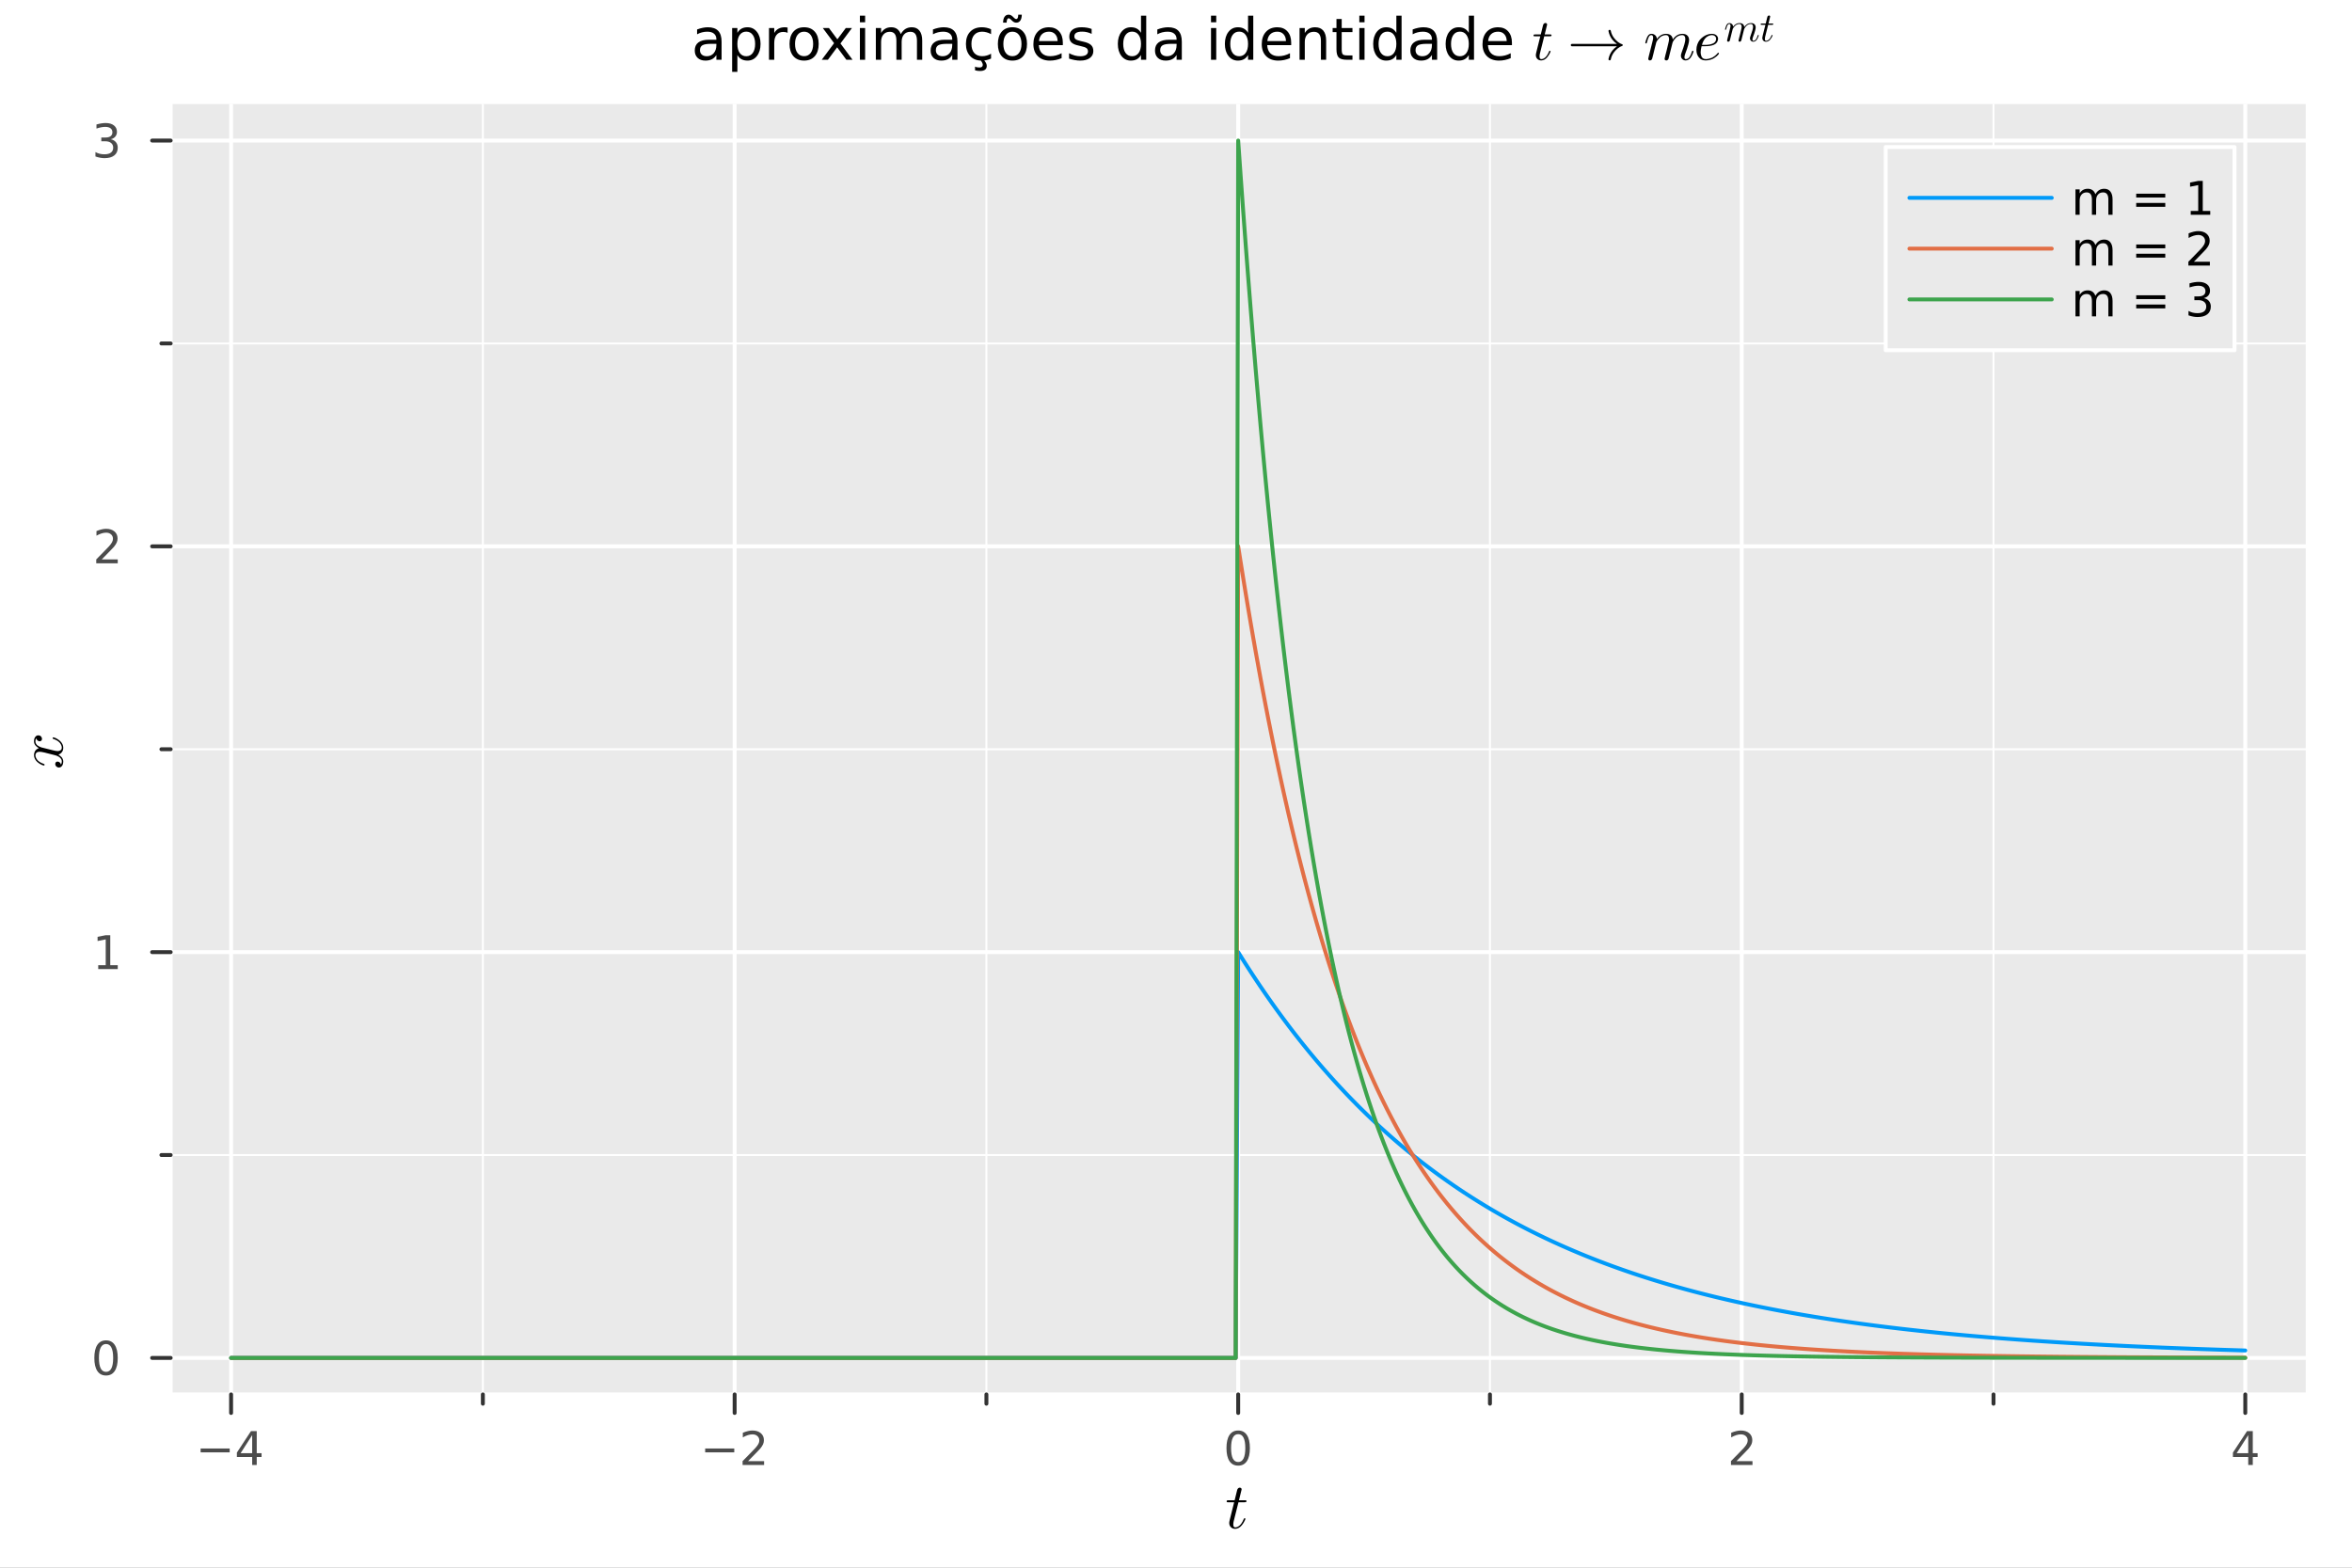 <?xml version="1.0" encoding="utf-8"?>
<svg xmlns="http://www.w3.org/2000/svg" xmlns:xlink="http://www.w3.org/1999/xlink" width="600" height="400" viewBox="0 0 2400 1600">
<rect x="0" y="0" width="2400" height="1600" fill="#808080" stroke="none"/>
<defs>
  <clipPath id="clip400">
    <rect x="0" y="0" width="2400" height="1600"/>
  </clipPath>
</defs>
<path clip-path="url(#clip400)" d="M0 1600 L2400 1600 L2400 0 L0 0  Z" fill="#ffffff" fill-rule="evenodd" fill-opacity="1"/>
<defs>
  <clipPath id="clip401">
    <rect x="480" y="0" width="1681" height="1600"/>
  </clipPath>
</defs>
<path clip-path="url(#clip400)" d="M174.149 1423.18 L2352.76 1423.18 L2352.76 106.192 L174.149 106.192  Z" fill="#eaeaea" fill-rule="evenodd" fill-opacity="1"/>
<defs>
  <clipPath id="clip402">
    <rect x="174" y="106" width="2180" height="1318"/>
  </clipPath>
</defs>
<polyline clip-path="url(#clip402)" style="stroke:#ffffff; stroke-linecap:round; stroke-linejoin:round; stroke-width:2; stroke-opacity:1; fill:none" points="492.719,1423.18 492.719,106.192 "/>
<polyline clip-path="url(#clip402)" style="stroke:#ffffff; stroke-linecap:round; stroke-linejoin:round; stroke-width:2; stroke-opacity:1; fill:none" points="1006.54,1423.18 1006.54,106.192 "/>
<polyline clip-path="url(#clip402)" style="stroke:#ffffff; stroke-linecap:round; stroke-linejoin:round; stroke-width:2; stroke-opacity:1; fill:none" points="1520.36,1423.18 1520.36,106.192 "/>
<polyline clip-path="url(#clip402)" style="stroke:#ffffff; stroke-linecap:round; stroke-linejoin:round; stroke-width:2; stroke-opacity:1; fill:none" points="2034.19,1423.18 2034.19,106.192 "/>
<polyline clip-path="url(#clip402)" style="stroke:#ffffff; stroke-linecap:round; stroke-linejoin:round; stroke-width:2; stroke-opacity:1; fill:none" points="174.149,1178.83 2352.76,1178.83 "/>
<polyline clip-path="url(#clip402)" style="stroke:#ffffff; stroke-linecap:round; stroke-linejoin:round; stroke-width:2; stroke-opacity:1; fill:none" points="174.149,764.686 2352.76,764.686 "/>
<polyline clip-path="url(#clip402)" style="stroke:#ffffff; stroke-linecap:round; stroke-linejoin:round; stroke-width:2; stroke-opacity:1; fill:none" points="174.149,350.539 2352.76,350.539 "/>
<polyline clip-path="url(#clip402)" style="stroke:#ffffff; stroke-linecap:round; stroke-linejoin:round; stroke-width:4; stroke-opacity:1; fill:none" points="235.808,1423.18 235.808,106.192 "/>
<polyline clip-path="url(#clip402)" style="stroke:#ffffff; stroke-linecap:round; stroke-linejoin:round; stroke-width:4; stroke-opacity:1; fill:none" points="749.63,1423.18 749.63,106.192 "/>
<polyline clip-path="url(#clip402)" style="stroke:#ffffff; stroke-linecap:round; stroke-linejoin:round; stroke-width:4; stroke-opacity:1; fill:none" points="1263.45,1423.18 1263.45,106.192 "/>
<polyline clip-path="url(#clip402)" style="stroke:#ffffff; stroke-linecap:round; stroke-linejoin:round; stroke-width:4; stroke-opacity:1; fill:none" points="1777.27,1423.18 1777.27,106.192 "/>
<polyline clip-path="url(#clip402)" style="stroke:#ffffff; stroke-linecap:round; stroke-linejoin:round; stroke-width:4; stroke-opacity:1; fill:none" points="2291.1,1423.18 2291.1,106.192 "/>
<polyline clip-path="url(#clip402)" style="stroke:#ffffff; stroke-linecap:round; stroke-linejoin:round; stroke-width:4; stroke-opacity:1; fill:none" points="174.149,1385.91 2352.76,1385.91 "/>
<polyline clip-path="url(#clip402)" style="stroke:#ffffff; stroke-linecap:round; stroke-linejoin:round; stroke-width:4; stroke-opacity:1; fill:none" points="174.149,971.76 2352.76,971.76 "/>
<polyline clip-path="url(#clip402)" style="stroke:#ffffff; stroke-linecap:round; stroke-linejoin:round; stroke-width:4; stroke-opacity:1; fill:none" points="174.149,557.612 2352.76,557.612 "/>
<polyline clip-path="url(#clip402)" style="stroke:#ffffff; stroke-linecap:round; stroke-linejoin:round; stroke-width:4; stroke-opacity:1; fill:none" points="174.149,143.465 2352.76,143.465 "/>
<polyline clip-path="url(#clip400)" style="stroke:#ffffff; stroke-linecap:round; stroke-linejoin:round; stroke-width:4; stroke-opacity:1; fill:none" points="174.149,1423.18 2352.76,1423.18 "/>
<polyline clip-path="url(#clip400)" style="stroke:#333333; stroke-linecap:round; stroke-linejoin:round; stroke-width:4; stroke-opacity:1; fill:none" points="235.808,1423.18 235.808,1442.08 "/>
<polyline clip-path="url(#clip400)" style="stroke:#333333; stroke-linecap:round; stroke-linejoin:round; stroke-width:4; stroke-opacity:1; fill:none" points="749.63,1423.18 749.63,1442.08 "/>
<polyline clip-path="url(#clip400)" style="stroke:#333333; stroke-linecap:round; stroke-linejoin:round; stroke-width:4; stroke-opacity:1; fill:none" points="1263.45,1423.18 1263.45,1442.08 "/>
<polyline clip-path="url(#clip400)" style="stroke:#333333; stroke-linecap:round; stroke-linejoin:round; stroke-width:4; stroke-opacity:1; fill:none" points="1777.27,1423.18 1777.27,1442.08 "/>
<polyline clip-path="url(#clip400)" style="stroke:#333333; stroke-linecap:round; stroke-linejoin:round; stroke-width:4; stroke-opacity:1; fill:none" points="2291.1,1423.18 2291.1,1442.08 "/>
<polyline clip-path="url(#clip400)" style="stroke:#333333; stroke-linecap:round; stroke-linejoin:round; stroke-width:4; stroke-opacity:1; fill:none" points="492.719,1423.18 492.719,1432.63 "/>
<polyline clip-path="url(#clip400)" style="stroke:#333333; stroke-linecap:round; stroke-linejoin:round; stroke-width:4; stroke-opacity:1; fill:none" points="1006.54,1423.18 1006.54,1432.63 "/>
<polyline clip-path="url(#clip400)" style="stroke:#333333; stroke-linecap:round; stroke-linejoin:round; stroke-width:4; stroke-opacity:1; fill:none" points="1520.36,1423.18 1520.36,1432.63 "/>
<polyline clip-path="url(#clip400)" style="stroke:#333333; stroke-linecap:round; stroke-linejoin:round; stroke-width:4; stroke-opacity:1; fill:none" points="2034.19,1423.18 2034.19,1432.63 "/>
<path clip-path="url(#clip400)" d="M204.708 1478.35 L234.384 1478.35 L234.384 1482.29 L204.708 1482.29 L204.708 1478.35 Z" fill="#4c4c4c" fill-rule="nonzero" fill-opacity="1" /><path clip-path="url(#clip400)" d="M257.324 1464.69 L245.518 1483.14 L257.324 1483.14 L257.324 1464.69 M256.097 1460.62 L261.976 1460.62 L261.976 1483.14 L266.907 1483.14 L266.907 1487.03 L261.976 1487.03 L261.976 1495.18 L257.324 1495.18 L257.324 1487.03 L241.722 1487.03 L241.722 1482.52 L256.097 1460.62 Z" fill="#4c4c4c" fill-rule="nonzero" fill-opacity="1" /><path clip-path="url(#clip400)" d="M719.572 1478.35 L749.248 1478.35 L749.248 1482.29 L719.572 1482.29 L719.572 1478.35 Z" fill="#4c4c4c" fill-rule="nonzero" fill-opacity="1" /><path clip-path="url(#clip400)" d="M763.368 1491.24 L779.688 1491.24 L779.688 1495.18 L757.743 1495.18 L757.743 1491.24 Q760.405 1488.49 764.989 1483.86 Q769.595 1479.21 770.776 1477.87 Q773.021 1475.34 773.901 1473.61 Q774.803 1471.85 774.803 1470.16 Q774.803 1467.4 772.859 1465.67 Q770.938 1463.93 767.836 1463.93 Q765.637 1463.93 763.183 1464.69 Q760.753 1465.46 757.975 1467.01 L757.975 1462.29 Q760.799 1461.15 763.253 1460.57 Q765.706 1459.99 767.743 1459.99 Q773.114 1459.99 776.308 1462.68 Q779.503 1465.37 779.503 1469.86 Q779.503 1471.99 778.692 1473.91 Q777.905 1475.8 775.799 1478.4 Q775.22 1479.07 772.118 1482.29 Q769.016 1485.48 763.368 1491.24 Z" fill="#4c4c4c" fill-rule="nonzero" fill-opacity="1" /><path clip-path="url(#clip400)" d="M1263.45 1463.7 Q1259.84 1463.7 1258.01 1467.26 Q1256.21 1470.8 1256.21 1477.93 Q1256.21 1485.04 1258.01 1488.61 Q1259.84 1492.15 1263.45 1492.15 Q1267.09 1492.15 1268.89 1488.61 Q1270.72 1485.04 1270.72 1477.93 Q1270.72 1470.8 1268.89 1467.26 Q1267.09 1463.7 1263.45 1463.7 M1263.45 1459.99 Q1269.26 1459.99 1272.32 1464.6 Q1275.4 1469.18 1275.4 1477.93 Q1275.4 1486.66 1272.32 1491.27 Q1269.26 1495.85 1263.45 1495.85 Q1257.64 1495.85 1254.56 1491.27 Q1251.51 1486.66 1251.51 1477.93 Q1251.51 1469.18 1254.56 1464.6 Q1257.64 1459.99 1263.45 1459.99 Z" fill="#4c4c4c" fill-rule="nonzero" fill-opacity="1" /><path clip-path="url(#clip400)" d="M1771.93 1491.24 L1788.25 1491.24 L1788.25 1495.18 L1766.3 1495.18 L1766.3 1491.24 Q1768.96 1488.49 1773.55 1483.86 Q1778.15 1479.21 1779.33 1477.87 Q1781.58 1475.34 1782.46 1473.61 Q1783.36 1471.85 1783.36 1470.16 Q1783.36 1467.4 1781.42 1465.67 Q1779.5 1463.93 1776.4 1463.93 Q1774.2 1463.93 1771.74 1464.69 Q1769.31 1465.46 1766.53 1467.01 L1766.53 1462.29 Q1769.36 1461.15 1771.81 1460.57 Q1774.27 1459.99 1776.3 1459.99 Q1781.67 1459.99 1784.87 1462.68 Q1788.06 1465.37 1788.06 1469.86 Q1788.06 1471.99 1787.25 1473.91 Q1786.46 1475.8 1784.36 1478.4 Q1783.78 1479.07 1780.68 1482.29 Q1777.58 1485.48 1771.93 1491.24 Z" fill="#4c4c4c" fill-rule="nonzero" fill-opacity="1" /><path clip-path="url(#clip400)" d="M2294.11 1464.69 L2282.3 1483.14 L2294.11 1483.14 L2294.11 1464.69 M2292.88 1460.62 L2298.76 1460.62 L2298.76 1483.14 L2303.69 1483.14 L2303.69 1487.03 L2298.76 1487.03 L2298.76 1495.18 L2294.11 1495.18 L2294.11 1487.03 L2278.5 1487.03 L2278.5 1482.52 L2292.88 1460.62 Z" fill="#4c4c4c" fill-rule="nonzero" fill-opacity="1" /><path clip-path="url(#clip400)" d="M1271.92 1531.91 Q1271.92 1532.81 1271.5 1533.04 Q1271.09 1533.23 1269.93 1533.23 L1263.74 1533.23 L1258.85 1552.69 Q1258.46 1554.39 1258.46 1555.84 Q1258.46 1557.45 1258.94 1558.16 Q1259.46 1558.87 1260.52 1558.87 Q1262.62 1558.87 1264.87 1556.97 Q1267.16 1555.07 1269.09 1550.43 Q1269.35 1549.82 1269.48 1549.69 Q1269.64 1549.53 1270.06 1549.53 Q1270.86 1549.53 1270.86 1550.17 Q1270.86 1550.4 1270.41 1551.43 Q1269.99 1552.46 1269.06 1553.97 Q1268.16 1555.49 1266.96 1556.9 Q1265.8 1558.32 1264.03 1559.35 Q1262.26 1560.35 1260.36 1560.35 Q1257.69 1560.35 1255.98 1558.64 Q1254.31 1556.94 1254.31 1554.26 Q1254.31 1553.39 1254.98 1550.62 Q1255.66 1547.82 1259.33 1533.23 L1253.5 1533.23 Q1252.7 1533.23 1252.37 1533.2 Q1252.08 1533.17 1251.86 1533.01 Q1251.67 1532.81 1251.67 1532.43 Q1251.67 1531.82 1251.92 1531.56 Q1252.18 1531.27 1252.5 1531.24 Q1252.86 1531.17 1253.66 1531.17 L1259.85 1531.17 L1262.42 1520.71 Q1262.68 1519.67 1263.32 1519.09 Q1264 1518.48 1264.39 1518.42 Q1264.77 1518.32 1265.06 1518.32 Q1265.93 1518.32 1266.45 1518.81 Q1266.96 1519.26 1266.96 1520.09 Q1266.96 1520.54 1264.26 1531.17 L1270.06 1531.17 Q1270.8 1531.17 1271.09 1531.2 Q1271.41 1531.24 1271.67 1531.4 Q1271.92 1531.56 1271.92 1531.91 Z" fill="#000000" fill-rule="nonzero" fill-opacity="1" /><polyline clip-path="url(#clip400)" style="stroke:#ffffff; stroke-linecap:round; stroke-linejoin:round; stroke-width:4; stroke-opacity:1; fill:none" points="174.149,1423.18 174.149,106.192 "/>
<polyline clip-path="url(#clip400)" style="stroke:#333333; stroke-linecap:round; stroke-linejoin:round; stroke-width:4; stroke-opacity:1; fill:none" points="174.149,1385.91 155.251,1385.91 "/>
<polyline clip-path="url(#clip400)" style="stroke:#333333; stroke-linecap:round; stroke-linejoin:round; stroke-width:4; stroke-opacity:1; fill:none" points="174.149,971.76 155.251,971.76 "/>
<polyline clip-path="url(#clip400)" style="stroke:#333333; stroke-linecap:round; stroke-linejoin:round; stroke-width:4; stroke-opacity:1; fill:none" points="174.149,557.612 155.251,557.612 "/>
<polyline clip-path="url(#clip400)" style="stroke:#333333; stroke-linecap:round; stroke-linejoin:round; stroke-width:4; stroke-opacity:1; fill:none" points="174.149,143.465 155.251,143.465 "/>
<polyline clip-path="url(#clip400)" style="stroke:#333333; stroke-linecap:round; stroke-linejoin:round; stroke-width:4; stroke-opacity:1; fill:none" points="174.149,1178.83 164.7,1178.83 "/>
<polyline clip-path="url(#clip400)" style="stroke:#333333; stroke-linecap:round; stroke-linejoin:round; stroke-width:4; stroke-opacity:1; fill:none" points="174.149,764.686 164.7,764.686 "/>
<polyline clip-path="url(#clip400)" style="stroke:#333333; stroke-linecap:round; stroke-linejoin:round; stroke-width:4; stroke-opacity:1; fill:none" points="174.149,350.539 164.7,350.539 "/>
<path clip-path="url(#clip400)" d="M108.205 1371.71 Q104.593 1371.71 102.765 1375.27 Q100.959 1378.81 100.959 1385.94 Q100.959 1393.05 102.765 1396.61 Q104.593 1400.15 108.205 1400.15 Q111.839 1400.15 113.644 1396.61 Q115.473 1393.05 115.473 1385.94 Q115.473 1378.81 113.644 1375.27 Q111.839 1371.71 108.205 1371.71 M108.205 1368 Q114.015 1368 117.07 1372.61 Q120.149 1377.19 120.149 1385.94 Q120.149 1394.67 117.07 1399.27 Q114.015 1403.86 108.205 1403.86 Q102.394 1403.86 99.316 1399.27 Q96.26 1394.67 96.26 1385.94 Q96.26 1377.19 99.316 1372.61 Q102.394 1368 108.205 1368 Z" fill="#4c4c4c" fill-rule="nonzero" fill-opacity="1" /><path clip-path="url(#clip400)" d="M100.242 985.104 L107.88 985.104 L107.88 958.739 L99.57 960.405 L99.57 956.146 L107.834 954.48 L112.51 954.48 L112.51 985.104 L120.149 985.104 L120.149 989.04 L100.242 989.04 L100.242 985.104 Z" fill="#4c4c4c" fill-rule="nonzero" fill-opacity="1" /><path clip-path="url(#clip400)" d="M103.83 570.957 L120.149 570.957 L120.149 574.892 L98.205 574.892 L98.205 570.957 Q100.867 568.203 105.45 563.573 Q110.056 558.92 111.237 557.578 Q113.482 555.055 114.362 553.318 Q115.265 551.559 115.265 549.869 Q115.265 547.115 113.32 545.379 Q111.399 543.643 108.297 543.643 Q106.098 543.643 103.644 544.406 Q101.214 545.17 98.436 546.721 L98.436 541.999 Q101.26 540.865 103.714 540.286 Q106.168 539.707 108.205 539.707 Q113.575 539.707 116.769 542.393 Q119.964 545.078 119.964 549.569 Q119.964 551.698 119.154 553.619 Q118.367 555.518 116.26 558.11 Q115.681 558.781 112.58 561.999 Q109.478 565.193 103.83 570.957 Z" fill="#4c4c4c" fill-rule="nonzero" fill-opacity="1" /><path clip-path="url(#clip400)" d="M113.019 142.111 Q116.376 142.829 118.251 145.097 Q120.149 147.366 120.149 150.699 Q120.149 155.815 116.63 158.616 Q113.112 161.417 106.63 161.417 Q104.455 161.417 102.14 160.977 Q99.848 160.56 97.394 159.704 L97.394 155.19 Q99.339 156.324 101.654 156.903 Q103.968 157.481 106.492 157.481 Q110.89 157.481 113.181 155.745 Q115.496 154.009 115.496 150.699 Q115.496 147.644 113.343 145.931 Q111.214 144.195 107.394 144.195 L103.367 144.195 L103.367 140.352 L107.58 140.352 Q111.029 140.352 112.857 138.986 Q114.686 137.597 114.686 135.005 Q114.686 132.343 112.788 130.931 Q110.913 129.496 107.394 129.496 Q105.473 129.496 103.274 129.912 Q101.075 130.329 98.436 131.208 L98.436 127.042 Q101.098 126.301 103.413 125.931 Q105.751 125.56 107.811 125.56 Q113.135 125.56 116.237 127.991 Q119.339 130.398 119.339 134.519 Q119.339 137.389 117.695 139.38 Q116.052 141.347 113.019 142.111 Z" fill="#4c4c4c" fill-rule="nonzero" fill-opacity="1" /><path clip-path="url(#clip400)" d="M39.02 750.513 Q40.824 750.513 41.854 751.64 Q42.852 752.767 42.852 754.055 Q42.852 755.279 42.144 755.923 Q41.435 756.567 40.534 756.567 Q39.31 756.567 38.247 755.666 Q37.184 754.764 36.959 753.411 Q36.121 754.732 36.121 756.696 Q36.121 757.984 36.798 759.112 Q37.474 760.207 38.344 760.883 Q39.213 761.527 40.469 762.107 Q41.693 762.654 42.434 762.88 Q43.142 763.073 43.915 763.234 L52.933 765.488 Q57.216 766.583 58.73 766.583 Q60.598 766.583 61.854 765.682 Q63.078 764.78 63.078 762.976 Q63.078 762.268 62.885 761.463 Q62.659 760.657 62.079 759.627 Q61.467 758.564 60.566 757.63 Q59.632 756.664 58.054 755.73 Q56.475 754.796 54.447 754.184 Q53.738 753.991 53.738 753.347 Q53.738 752.542 54.382 752.542 Q54.93 752.542 56.089 752.992 Q57.216 753.411 58.698 754.345 Q60.147 755.247 61.467 756.438 Q62.756 757.63 63.657 759.401 Q64.559 761.173 64.559 763.105 Q64.559 765.875 63.078 767.711 Q61.596 769.546 59.535 770.223 Q59.825 770.384 60.211 770.609 Q60.598 770.834 61.467 771.511 Q62.305 772.155 62.949 772.896 Q63.561 773.636 64.044 774.796 Q64.559 775.923 64.559 777.147 Q64.559 778.693 64.108 780.078 Q63.657 781.43 62.627 782.396 Q61.596 783.363 60.179 783.363 Q58.601 783.363 57.506 782.3 Q56.379 781.205 56.379 779.723 Q56.379 778.789 56.926 778.049 Q57.474 777.276 58.666 777.276 Q59.986 777.276 60.984 778.177 Q61.983 779.079 62.24 780.367 Q63.078 779.047 63.078 777.082 Q63.078 774.957 61.21 773.282 Q59.342 771.607 56.218 770.802 Q48.714 768.806 45.364 768.033 Q41.983 767.26 40.534 767.26 Q39.181 767.26 38.247 767.614 Q37.313 767.968 36.894 768.58 Q36.444 769.16 36.282 769.707 Q36.121 770.223 36.121 770.802 Q36.121 771.768 36.508 772.863 Q36.894 773.926 37.796 775.214 Q38.666 776.47 40.469 777.662 Q42.273 778.854 44.753 779.659 Q45.493 779.82 45.493 780.528 Q45.461 781.301 44.817 781.301 Q44.27 781.301 43.142 780.883 Q41.983 780.432 40.534 779.53 Q39.084 778.596 37.796 777.404 Q36.476 776.181 35.574 774.409 Q34.672 772.606 34.672 770.673 Q34.672 769.804 34.865 768.967 Q35.026 768.097 35.51 767.066 Q35.993 766.004 37.055 765.07 Q38.118 764.136 39.664 763.556 Q38.923 763.169 38.215 762.654 Q37.506 762.107 36.637 761.269 Q35.735 760.4 35.22 759.208 Q34.672 757.984 34.672 756.632 Q34.672 755.311 35.026 754.023 Q35.349 752.735 36.411 751.64 Q37.442 750.513 39.02 750.513 Z" fill="#000000" fill-rule="nonzero" fill-opacity="1" /><path clip-path="url(#clip400)" d="M725.694 44.721 Q719.242 44.721 716.753 46.197 Q714.265 47.672 714.265 51.231 Q714.265 54.067 716.117 55.745 Q717.998 57.394 721.209 57.394 Q725.636 57.394 728.298 54.27 Q730.989 51.115 730.989 45.907 L730.989 44.721 L725.694 44.721 M736.313 42.522 L736.313 61.011 L730.989 61.011 L730.989 56.092 Q729.167 59.044 726.447 60.462 Q723.727 61.85 719.792 61.85 Q714.815 61.85 711.863 59.073 Q708.941 56.266 708.941 51.578 Q708.941 46.11 712.587 43.332 Q716.261 40.554 723.524 40.554 L730.989 40.554 L730.989 40.033 Q730.989 36.359 728.559 34.362 Q726.157 32.337 721.788 32.337 Q719.01 32.337 716.377 33.002 Q713.744 33.668 711.314 34.999 L711.314 30.08 Q714.236 28.951 716.985 28.401 Q719.734 27.823 722.338 27.823 Q729.369 27.823 732.841 31.469 Q736.313 35.114 736.313 42.522 Z" fill="#000000" fill-rule="nonzero" fill-opacity="1" /><path clip-path="url(#clip400)" d="M752.43 56.15 L752.43 73.338 L747.077 73.338 L747.077 28.604 L752.43 28.604 L752.43 33.523 Q754.109 30.63 756.655 29.241 Q759.23 27.823 762.789 27.823 Q768.692 27.823 772.367 32.51 Q776.07 37.198 776.07 44.837 Q776.07 52.475 772.367 57.163 Q768.692 61.85 762.789 61.85 Q759.23 61.85 756.655 60.462 Q754.109 59.044 752.43 56.15 M770.544 44.837 Q770.544 38.963 768.113 35.635 Q765.711 32.279 761.487 32.279 Q757.262 32.279 754.832 35.635 Q752.43 38.963 752.43 44.837 Q752.43 50.711 754.832 54.067 Q757.262 57.394 761.487 57.394 Q765.711 57.394 768.113 54.067 Q770.544 50.711 770.544 44.837 Z" fill="#000000" fill-rule="nonzero" fill-opacity="1" /><path clip-path="url(#clip400)" d="M803.674 33.581 Q802.777 33.06 801.707 32.829 Q800.665 32.568 799.392 32.568 Q794.878 32.568 792.447 35.52 Q790.046 38.442 790.046 43.94 L790.046 61.011 L784.693 61.011 L784.693 28.604 L790.046 28.604 L790.046 33.639 Q791.724 30.687 794.415 29.27 Q797.106 27.823 800.954 27.823 Q801.504 27.823 802.17 27.91 Q802.835 27.968 803.645 28.112 L803.674 33.581 Z" fill="#000000" fill-rule="nonzero" fill-opacity="1" /><path clip-path="url(#clip400)" d="M820.514 32.337 Q816.232 32.337 813.744 35.693 Q811.255 39.021 811.255 44.837 Q811.255 50.653 813.715 54.009 Q816.203 57.337 820.514 57.337 Q824.768 57.337 827.256 53.98 Q829.745 50.624 829.745 44.837 Q829.745 39.079 827.256 35.722 Q824.768 32.337 820.514 32.337 M820.514 27.823 Q827.459 27.823 831.423 32.337 Q835.387 36.851 835.387 44.837 Q835.387 52.794 831.423 57.337 Q827.459 61.85 820.514 61.85 Q813.541 61.85 809.577 57.337 Q805.642 52.794 805.642 44.837 Q805.642 36.851 809.577 32.337 Q813.541 27.823 820.514 27.823 Z" fill="#000000" fill-rule="nonzero" fill-opacity="1" /><path clip-path="url(#clip400)" d="M869.328 28.604 L857.609 44.374 L869.935 61.011 L863.657 61.011 L854.224 48.28 L844.791 61.011 L838.512 61.011 L851.099 44.055 L839.583 28.604 L845.861 28.604 L854.455 40.149 L863.049 28.604 L869.328 28.604 Z" fill="#000000" fill-rule="nonzero" fill-opacity="1" /><path clip-path="url(#clip400)" d="M877.459 28.604 L882.783 28.604 L882.783 61.011 L877.459 61.011 L877.459 28.604 M877.459 15.988 L882.783 15.988 L882.783 22.73 L877.459 22.73 L877.459 15.988 Z" fill="#000000" fill-rule="nonzero" fill-opacity="1" /><path clip-path="url(#clip400)" d="M919.154 34.825 Q921.15 31.237 923.928 29.53 Q926.706 27.823 930.468 27.823 Q935.531 27.823 938.28 31.382 Q941.029 34.912 941.029 41.451 L941.029 61.011 L935.676 61.011 L935.676 41.625 Q935.676 36.966 934.027 34.709 Q932.377 32.453 928.992 32.453 Q924.854 32.453 922.453 35.201 Q920.051 37.95 920.051 42.696 L920.051 61.011 L914.698 61.011 L914.698 41.625 Q914.698 36.937 913.049 34.709 Q911.399 32.453 907.956 32.453 Q903.876 32.453 901.475 35.23 Q899.073 37.979 899.073 42.696 L899.073 61.011 L893.72 61.011 L893.72 28.604 L899.073 28.604 L899.073 33.639 Q900.896 30.659 903.442 29.241 Q905.988 27.823 909.49 27.823 Q913.02 27.823 915.479 29.617 Q917.968 31.411 919.154 34.825 Z" fill="#000000" fill-rule="nonzero" fill-opacity="1" /><path clip-path="url(#clip400)" d="M966.376 44.721 Q959.923 44.721 957.435 46.197 Q954.947 47.672 954.947 51.231 Q954.947 54.067 956.798 55.745 Q958.679 57.394 961.891 57.394 Q966.318 57.394 968.98 54.27 Q971.671 51.115 971.671 45.907 L971.671 44.721 L966.376 44.721 M976.995 42.522 L976.995 61.011 L971.671 61.011 L971.671 56.092 Q969.848 59.044 967.128 60.462 Q964.408 61.85 960.473 61.85 Q955.496 61.85 952.545 59.073 Q949.623 56.266 949.623 51.578 Q949.623 46.11 953.268 43.332 Q956.943 40.554 964.206 40.554 L971.671 40.554 L971.671 40.033 Q971.671 36.359 969.24 34.362 Q966.839 32.337 962.47 32.337 Q959.692 32.337 957.059 33.002 Q954.426 33.668 951.995 34.999 L951.995 30.08 Q954.918 28.951 957.666 28.401 Q960.415 27.823 963.019 27.823 Q970.051 27.823 973.523 31.469 Q976.995 35.114 976.995 42.522 Z" fill="#000000" fill-rule="nonzero" fill-opacity="1" /><path clip-path="url(#clip400)" d="M1011.28 29.848 L1011.28 34.825 Q1009.03 33.581 1006.74 32.973 Q1004.48 32.337 1002.17 32.337 Q996.989 32.337 994.125 35.635 Q991.26 38.905 991.26 44.837 Q991.26 50.768 994.125 54.067 Q996.989 57.337 1002.17 57.337 Q1004.48 57.337 1006.74 56.729 Q1009.03 56.092 1011.28 54.848 L1011.28 59.767 Q1009.06 60.809 1006.65 61.33 Q1004.28 61.85 1001.59 61.85 Q994.269 61.85 989.958 57.25 Q985.647 52.649 985.647 44.837 Q985.647 36.908 989.987 32.366 Q994.356 27.823 1001.94 27.823 Q1004.4 27.823 1006.74 28.344 Q1009.08 28.836 1011.28 29.848 M1003.76 61.011 Q1005.35 62.805 1006.13 64.31 Q1006.91 65.844 1006.91 67.232 Q1006.91 69.808 1005.18 71.11 Q1003.44 72.441 1000.03 72.441 Q998.696 72.441 997.423 72.267 Q996.179 72.093 994.935 71.746 L994.935 67.956 Q995.919 68.448 996.989 68.65 Q998.06 68.882 999.42 68.882 Q1001.13 68.882 1001.99 68.187 Q1002.86 67.493 1002.86 66.162 Q1002.86 65.294 1002.23 64.021 Q1001.62 62.776 1000.32 61.011 L1003.76 61.011 Z" fill="#000000" fill-rule="nonzero" fill-opacity="1" /><path clip-path="url(#clip400)" d="M1033.1 32.337 Q1028.82 32.337 1026.33 35.693 Q1023.84 39.021 1023.84 44.837 Q1023.84 50.653 1026.3 54.009 Q1028.79 57.337 1033.1 57.337 Q1037.35 57.337 1039.84 53.98 Q1042.33 50.624 1042.33 44.837 Q1042.33 39.079 1039.84 35.722 Q1037.35 32.337 1033.1 32.337 M1033.1 27.823 Q1040.04 27.823 1044.01 32.337 Q1047.97 36.851 1047.97 44.837 Q1047.97 52.794 1044.01 57.337 Q1040.04 61.85 1033.1 61.85 Q1026.13 61.85 1022.16 57.337 Q1018.23 52.794 1018.23 44.837 Q1018.23 36.851 1022.16 32.337 Q1026.13 27.823 1033.1 27.823 M1032.98 21.37 L1031.34 19.779 Q1030.7 19.2 1030.21 18.94 Q1029.74 18.65 1029.37 18.65 Q1028.27 18.65 1027.75 19.721 Q1027.23 20.763 1027.17 23.135 L1023.55 23.135 Q1023.61 19.229 1025.09 17.117 Q1026.56 14.976 1029.19 14.976 Q1030.29 14.976 1031.22 15.381 Q1032.15 15.786 1033.22 16.741 L1034.87 18.332 Q1035.5 18.911 1035.96 19.2 Q1036.46 19.461 1036.83 19.461 Q1037.93 19.461 1038.45 18.419 Q1038.97 17.348 1039.03 14.976 L1042.65 14.976 Q1042.59 18.882 1041.12 21.023 Q1039.64 23.135 1037.01 23.135 Q1035.91 23.135 1034.98 22.73 Q1034.05 22.325 1032.98 21.37 Z" fill="#000000" fill-rule="nonzero" fill-opacity="1" /><path clip-path="url(#clip400)" d="M1084.52 43.477 L1084.52 46.081 L1060.04 46.081 Q1060.39 51.578 1063.34 54.472 Q1066.32 57.337 1071.61 57.337 Q1074.68 57.337 1077.54 56.584 Q1080.44 55.832 1083.27 54.327 L1083.27 59.362 Q1080.41 60.577 1077.4 61.214 Q1074.39 61.85 1071.29 61.85 Q1063.54 61.85 1059 57.337 Q1054.48 52.823 1054.48 45.126 Q1054.48 37.169 1058.77 32.51 Q1063.08 27.823 1070.37 27.823 Q1076.91 27.823 1080.7 32.047 Q1084.52 36.243 1084.52 43.477 M1079.19 41.914 Q1079.14 37.545 1076.73 34.941 Q1074.36 32.337 1070.43 32.337 Q1065.97 32.337 1063.28 34.854 Q1060.62 37.371 1060.21 41.943 L1079.19 41.914 Z" fill="#000000" fill-rule="nonzero" fill-opacity="1" /><path clip-path="url(#clip400)" d="M1113.92 29.559 L1113.92 34.594 Q1111.66 33.436 1109.23 32.858 Q1106.8 32.279 1104.19 32.279 Q1100.23 32.279 1098.23 33.494 Q1096.27 34.709 1096.27 37.14 Q1096.27 38.992 1097.68 40.062 Q1099.1 41.104 1103.38 42.059 L1105.21 42.464 Q1110.88 43.679 1113.25 45.907 Q1115.65 48.106 1115.65 52.07 Q1115.65 56.584 1112.06 59.217 Q1108.5 61.85 1102.25 61.85 Q1099.65 61.85 1096.82 61.33 Q1094.01 60.838 1090.88 59.825 L1090.88 54.327 Q1093.83 55.861 1096.7 56.642 Q1099.56 57.394 1102.37 57.394 Q1106.13 57.394 1108.16 56.121 Q1110.18 54.819 1110.18 52.475 Q1110.18 50.305 1108.71 49.148 Q1107.26 47.991 1102.31 46.92 L1100.46 46.486 Q1095.51 45.444 1093.31 43.303 Q1091.11 41.133 1091.11 37.371 Q1091.11 32.8 1094.36 30.311 Q1097.6 27.823 1103.56 27.823 Q1106.51 27.823 1109.11 28.257 Q1111.72 28.691 1113.92 29.559 Z" fill="#000000" fill-rule="nonzero" fill-opacity="1" /><path clip-path="url(#clip400)" d="M1164.29 33.523 L1164.29 15.988 L1169.62 15.988 L1169.62 61.011 L1164.29 61.011 L1164.29 56.15 Q1162.61 59.044 1160.04 60.462 Q1157.49 61.85 1153.9 61.85 Q1148.03 61.85 1144.33 57.163 Q1140.65 52.475 1140.65 44.837 Q1140.65 37.198 1144.33 32.51 Q1148.03 27.823 1153.9 27.823 Q1157.49 27.823 1160.04 29.241 Q1162.61 30.63 1164.29 33.523 M1146.15 44.837 Q1146.15 50.711 1148.55 54.067 Q1150.98 57.394 1155.21 57.394 Q1159.43 57.394 1161.86 54.067 Q1164.29 50.711 1164.29 44.837 Q1164.29 38.963 1161.86 35.635 Q1159.43 32.279 1155.21 32.279 Q1150.98 32.279 1148.55 35.635 Q1146.15 38.963 1146.15 44.837 Z" fill="#000000" fill-rule="nonzero" fill-opacity="1" /><path clip-path="url(#clip400)" d="M1195.31 44.721 Q1188.86 44.721 1186.37 46.197 Q1183.88 47.672 1183.88 51.231 Q1183.88 54.067 1185.73 55.745 Q1187.61 57.394 1190.82 57.394 Q1195.25 57.394 1197.91 54.27 Q1200.6 51.115 1200.6 45.907 L1200.6 44.721 L1195.31 44.721 M1205.93 42.522 L1205.93 61.011 L1200.6 61.011 L1200.6 56.092 Q1198.78 59.044 1196.06 60.462 Q1193.34 61.85 1189.41 61.85 Q1184.43 61.85 1181.48 59.073 Q1178.56 56.266 1178.56 51.578 Q1178.56 46.11 1182.2 43.332 Q1185.88 40.554 1193.14 40.554 L1200.6 40.554 L1200.6 40.033 Q1200.6 36.359 1198.17 34.362 Q1195.77 32.337 1191.4 32.337 Q1188.63 32.337 1185.99 33.002 Q1183.36 33.668 1180.93 34.999 L1180.93 30.08 Q1183.85 28.951 1186.6 28.401 Q1189.35 27.823 1191.95 27.823 Q1198.98 27.823 1202.46 31.469 Q1205.93 35.114 1205.93 42.522 Z" fill="#000000" fill-rule="nonzero" fill-opacity="1" /><path clip-path="url(#clip400)" d="M1235.73 28.604 L1241.06 28.604 L1241.06 61.011 L1235.73 61.011 L1235.73 28.604 M1235.73 15.988 L1241.06 15.988 L1241.06 22.73 L1235.73 22.73 L1235.73 15.988 Z" fill="#000000" fill-rule="nonzero" fill-opacity="1" /><path clip-path="url(#clip400)" d="M1273.52 33.523 L1273.52 15.988 L1278.85 15.988 L1278.85 61.011 L1273.52 61.011 L1273.52 56.15 Q1271.84 59.044 1269.27 60.462 Q1266.72 61.85 1263.13 61.85 Q1257.26 61.85 1253.56 57.163 Q1249.88 52.475 1249.88 44.837 Q1249.88 37.198 1253.56 32.51 Q1257.26 27.823 1263.13 27.823 Q1266.72 27.823 1269.27 29.241 Q1271.84 30.63 1273.52 33.523 M1255.38 44.837 Q1255.38 50.711 1257.78 54.067 Q1260.21 57.394 1264.44 57.394 Q1268.66 57.394 1271.09 54.067 Q1273.52 50.711 1273.52 44.837 Q1273.52 38.963 1271.09 35.635 Q1268.66 32.279 1264.44 32.279 Q1260.21 32.279 1257.78 35.635 Q1255.38 38.963 1255.38 44.837 Z" fill="#000000" fill-rule="nonzero" fill-opacity="1" /><path clip-path="url(#clip400)" d="M1317.53 43.477 L1317.53 46.081 L1293.05 46.081 Q1293.4 51.578 1296.35 54.472 Q1299.33 57.337 1304.63 57.337 Q1307.69 57.337 1310.56 56.584 Q1313.45 55.832 1316.29 54.327 L1316.29 59.362 Q1313.42 60.577 1310.41 61.214 Q1307.4 61.85 1304.31 61.85 Q1296.55 61.85 1292.01 57.337 Q1287.5 52.823 1287.5 45.126 Q1287.5 37.169 1291.78 32.51 Q1296.09 27.823 1303.38 27.823 Q1309.92 27.823 1313.71 32.047 Q1317.53 36.243 1317.53 43.477 M1312.21 41.914 Q1312.15 37.545 1309.75 34.941 Q1307.38 32.337 1303.44 32.337 Q1298.98 32.337 1296.29 34.854 Q1293.63 37.371 1293.23 41.943 L1312.21 41.914 Z" fill="#000000" fill-rule="nonzero" fill-opacity="1" /><path clip-path="url(#clip400)" d="M1353.21 41.451 L1353.21 61.011 L1347.88 61.011 L1347.88 41.625 Q1347.88 37.024 1346.09 34.738 Q1344.3 32.453 1340.71 32.453 Q1336.4 32.453 1333.91 35.201 Q1331.42 37.95 1331.42 42.696 L1331.42 61.011 L1326.07 61.011 L1326.07 28.604 L1331.42 28.604 L1331.42 33.639 Q1333.33 30.716 1335.91 29.27 Q1338.51 27.823 1341.89 27.823 Q1347.48 27.823 1350.34 31.295 Q1353.21 34.738 1353.21 41.451 Z" fill="#000000" fill-rule="nonzero" fill-opacity="1" /><path clip-path="url(#clip400)" d="M1369.09 19.403 L1369.09 28.604 L1380.06 28.604 L1380.06 32.742 L1369.09 32.742 L1369.09 50.334 Q1369.09 54.298 1370.16 55.427 Q1371.26 56.555 1374.59 56.555 L1380.06 56.555 L1380.06 61.011 L1374.59 61.011 Q1368.43 61.011 1366.08 58.725 Q1363.74 56.411 1363.74 50.334 L1363.74 32.742 L1359.83 32.742 L1359.83 28.604 L1363.74 28.604 L1363.74 19.403 L1369.09 19.403 Z" fill="#000000" fill-rule="nonzero" fill-opacity="1" /><path clip-path="url(#clip400)" d="M1387.06 28.604 L1392.39 28.604 L1392.39 61.011 L1387.06 61.011 L1387.06 28.604 M1387.06 15.988 L1392.39 15.988 L1392.39 22.73 L1387.06 22.73 L1387.06 15.988 Z" fill="#000000" fill-rule="nonzero" fill-opacity="1" /><path clip-path="url(#clip400)" d="M1424.85 33.523 L1424.85 15.988 L1430.18 15.988 L1430.18 61.011 L1424.85 61.011 L1424.85 56.15 Q1423.17 59.044 1420.6 60.462 Q1418.05 61.85 1414.46 61.85 Q1408.59 61.85 1404.89 57.163 Q1401.21 52.475 1401.21 44.837 Q1401.21 37.198 1404.89 32.51 Q1408.59 27.823 1414.46 27.823 Q1418.05 27.823 1420.6 29.241 Q1423.17 30.63 1424.85 33.523 M1406.71 44.837 Q1406.71 50.711 1409.11 54.067 Q1411.54 57.394 1415.77 57.394 Q1419.99 57.394 1422.42 54.067 Q1424.85 50.711 1424.85 44.837 Q1424.85 38.963 1422.42 35.635 Q1419.99 32.279 1415.77 32.279 Q1411.54 32.279 1409.11 35.635 Q1406.71 38.963 1406.71 44.837 Z" fill="#000000" fill-rule="nonzero" fill-opacity="1" /><path clip-path="url(#clip400)" d="M1455.87 44.721 Q1449.42 44.721 1446.93 46.197 Q1444.44 47.672 1444.44 51.231 Q1444.44 54.067 1446.29 55.745 Q1448.17 57.394 1451.38 57.394 Q1455.81 57.394 1458.47 54.27 Q1461.16 51.115 1461.16 45.907 L1461.16 44.721 L1455.87 44.721 M1466.49 42.522 L1466.49 61.011 L1461.16 61.011 L1461.16 56.092 Q1459.34 59.044 1456.62 60.462 Q1453.9 61.85 1449.97 61.85 Q1444.99 61.85 1442.04 59.073 Q1439.12 56.266 1439.12 51.578 Q1439.12 46.11 1442.76 43.332 Q1446.44 40.554 1453.7 40.554 L1461.16 40.554 L1461.16 40.033 Q1461.16 36.359 1458.73 34.362 Q1456.33 32.337 1451.96 32.337 Q1449.19 32.337 1446.55 33.002 Q1443.92 33.668 1441.49 34.999 L1441.49 30.08 Q1444.41 28.951 1447.16 28.401 Q1449.91 27.823 1452.51 27.823 Q1459.54 27.823 1463.02 31.469 Q1466.49 35.114 1466.49 42.522 Z" fill="#000000" fill-rule="nonzero" fill-opacity="1" /><path clip-path="url(#clip400)" d="M1498.78 33.523 L1498.78 15.988 L1504.1 15.988 L1504.1 61.011 L1498.78 61.011 L1498.78 56.15 Q1497.1 59.044 1494.53 60.462 Q1491.98 61.85 1488.39 61.85 Q1482.52 61.85 1478.82 57.163 Q1475.14 52.475 1475.14 44.837 Q1475.14 37.198 1478.82 32.51 Q1482.52 27.823 1488.39 27.823 Q1491.98 27.823 1494.53 29.241 Q1497.1 30.63 1498.78 33.523 M1480.64 44.837 Q1480.64 50.711 1483.04 54.067 Q1485.47 57.394 1489.69 57.394 Q1493.92 57.394 1496.35 54.067 Q1498.78 50.711 1498.78 44.837 Q1498.78 38.963 1496.35 35.635 Q1493.92 32.279 1489.69 32.279 Q1485.47 32.279 1483.04 35.635 Q1480.64 38.963 1480.64 44.837 Z" fill="#000000" fill-rule="nonzero" fill-opacity="1" /><path clip-path="url(#clip400)" d="M1542.79 43.477 L1542.79 46.081 L1518.31 46.081 Q1518.66 51.578 1521.61 54.472 Q1524.59 57.337 1529.89 57.337 Q1532.95 57.337 1535.82 56.584 Q1538.71 55.832 1541.55 54.327 L1541.55 59.362 Q1538.68 60.577 1535.67 61.214 Q1532.66 61.85 1529.57 61.85 Q1521.81 61.85 1517.27 57.337 Q1512.76 52.823 1512.76 45.126 Q1512.76 37.169 1517.04 32.51 Q1521.35 27.823 1528.64 27.823 Q1535.18 27.823 1538.97 32.047 Q1542.79 36.243 1542.79 43.477 M1537.47 41.914 Q1537.41 37.545 1535.01 34.941 Q1532.63 32.337 1528.7 32.337 Q1524.24 32.337 1521.55 34.854 Q1518.89 37.371 1518.49 41.943 L1537.47 41.914 Z" fill="#000000" fill-rule="nonzero" fill-opacity="1" /><path clip-path="url(#clip400)" d="M1583.2 35.832 Q1583.2 36.652 1582.82 36.857 Q1582.44 37.033 1581.38 37.033 L1575.76 37.033 L1571.31 54.717 Q1570.96 56.268 1570.96 57.586 Q1570.96 59.05 1571.4 59.694 Q1571.87 60.338 1572.83 60.338 Q1574.74 60.338 1576.79 58.611 Q1578.86 56.883 1580.62 52.667 Q1580.85 52.111 1580.97 51.994 Q1581.12 51.847 1581.5 51.847 Q1582.23 51.847 1582.23 52.433 Q1582.23 52.638 1581.82 53.575 Q1581.44 54.512 1580.59 55.888 Q1579.77 57.264 1578.69 58.552 Q1577.63 59.84 1576.02 60.777 Q1574.41 61.685 1572.69 61.685 Q1570.26 61.685 1568.7 60.133 Q1567.18 58.581 1567.18 56.151 Q1567.18 55.361 1567.8 52.843 Q1568.41 50.296 1571.75 37.033 L1566.45 37.033 Q1565.72 37.033 1565.43 37.003 Q1565.16 36.974 1564.96 36.828 Q1564.78 36.652 1564.78 36.301 Q1564.78 35.744 1565.02 35.51 Q1565.25 35.247 1565.54 35.217 Q1565.86 35.159 1566.6 35.159 L1572.22 35.159 L1574.56 25.643 Q1574.79 24.706 1575.38 24.18 Q1575.99 23.623 1576.35 23.565 Q1576.7 23.477 1576.96 23.477 Q1577.75 23.477 1578.22 23.916 Q1578.69 24.326 1578.69 25.087 Q1578.69 25.497 1576.23 35.159 L1581.5 35.159 Q1582.17 35.159 1582.44 35.188 Q1582.73 35.217 1582.96 35.364 Q1583.2 35.51 1583.2 35.832 Z" fill="#000000" fill-rule="nonzero" fill-opacity="1" /><path clip-path="url(#clip400)" d="M1655.37 45.23 Q1655.9 45.435 1655.9 46.021 Q1655.9 46.606 1655.37 46.812 Q1650.98 48.275 1647.15 53.048 Q1644.42 56.59 1643.66 60.66 Q1643.58 61.07 1643.25 61.333 Q1642.93 61.597 1642.49 61.597 Q1641.99 61.597 1641.64 61.246 Q1641.29 60.923 1641.29 60.426 Q1641.29 60.397 1641.32 60.309 Q1641.35 60.191 1641.35 60.162 Q1642.23 55.419 1645.3 51.525 Q1647.24 49.066 1649.99 47.221 L1604.05 47.221 Q1603.55 47.221 1603.2 46.87 Q1602.85 46.519 1602.85 46.021 Q1602.85 45.523 1603.2 45.172 Q1603.55 44.821 1604.05 44.821 L1649.99 44.821 Q1647.24 42.976 1645.3 40.517 Q1642.23 36.623 1641.35 31.88 Q1641.35 31.85 1641.32 31.763 Q1641.29 31.645 1641.29 31.616 Q1641.29 31.118 1641.64 30.796 Q1641.99 30.445 1642.49 30.445 Q1642.93 30.445 1643.25 30.709 Q1643.58 30.972 1643.66 31.382 Q1644.42 35.452 1647.15 38.994 Q1650.98 43.767 1655.37 45.23 Z" fill="#000000" fill-rule="nonzero" fill-opacity="1" /><path clip-path="url(#clip400)" d="M1728.01 52.433 Q1728.01 52.667 1727.74 53.575 Q1727.48 54.482 1726.84 55.888 Q1726.22 57.293 1725.34 58.581 Q1724.49 59.84 1723.09 60.777 Q1721.71 61.685 1720.13 61.685 Q1718.02 61.685 1716.62 60.279 Q1715.21 58.874 1715.21 56.766 Q1715.21 55.624 1716 53.458 Q1719.72 43.562 1719.72 40.019 Q1719.72 35.832 1716.47 35.832 Q1714.63 35.832 1712.96 36.593 Q1711.29 37.355 1710.21 38.409 Q1709.12 39.463 1708.27 40.663 Q1707.42 41.864 1707.04 42.654 Q1706.69 43.444 1706.61 43.796 L1703 58.259 Q1702.71 59.489 1702.51 60.074 Q1702.3 60.66 1701.74 61.158 Q1701.19 61.685 1700.31 61.685 Q1699.58 61.685 1699.05 61.246 Q1698.55 60.806 1698.55 60.045 Q1698.55 59.928 1698.7 59.313 Q1698.85 58.698 1699.05 57.849 Q1699.26 57 1699.34 56.502 Q1700.4 52.521 1700.54 51.964 L1702.21 44.996 Q1703.12 41.541 1703.12 40.019 Q1703.12 35.832 1699.87 35.832 Q1698.26 35.832 1696.74 36.447 Q1695.25 37.033 1694.22 37.852 Q1693.2 38.672 1692.26 39.814 Q1691.35 40.927 1690.88 41.688 Q1690.44 42.42 1690.09 43.152 L1689.33 46.138 Q1689.16 46.958 1688.31 50.149 L1686.99 55.566 Q1686.05 59.606 1685.85 59.987 Q1685.55 60.806 1684.91 61.246 Q1684.27 61.685 1683.62 61.685 Q1682.89 61.685 1682.39 61.246 Q1681.89 60.806 1681.89 60.045 Q1681.89 59.928 1681.98 59.489 Q1682.07 59.05 1682.22 58.435 Q1682.36 57.82 1682.42 57.469 L1685.91 43.62 Q1686.55 41.102 1686.7 40.312 Q1686.87 39.492 1686.87 38.584 Q1686.87 35.832 1685 35.832 Q1683.48 35.832 1682.48 37.647 Q1681.48 39.463 1680.64 42.976 Q1680.37 43.942 1680.2 44.147 Q1680.05 44.352 1679.61 44.352 Q1678.88 44.323 1678.88 43.737 Q1678.88 43.591 1679.11 42.654 Q1679.35 41.717 1679.79 40.312 Q1680.25 38.877 1680.75 37.94 Q1681.05 37.325 1681.31 36.916 Q1681.57 36.506 1682.1 35.861 Q1682.63 35.217 1683.42 34.866 Q1684.21 34.515 1685.17 34.515 Q1687.31 34.515 1688.89 35.891 Q1690.5 37.267 1690.71 39.726 Q1694.6 34.515 1700.05 34.515 Q1703.12 34.515 1704.97 36.066 Q1706.69 37.56 1706.9 40.312 Q1710.94 34.515 1716.68 34.515 Q1719.99 34.515 1721.77 36.242 Q1723.56 37.94 1723.56 40.927 Q1723.56 42.478 1722.77 45.435 Q1721.98 48.363 1721.45 49.827 Q1720.92 51.291 1719.9 54.102 Q1718.81 56.795 1718.81 58.376 Q1718.81 59.401 1719.17 59.87 Q1719.52 60.338 1720.28 60.338 Q1721.45 60.338 1722.47 59.664 Q1723.5 58.962 1724.23 57.82 Q1724.99 56.649 1725.49 55.478 Q1725.99 54.277 1726.37 52.931 Q1726.6 52.199 1726.72 52.023 Q1726.87 51.847 1727.28 51.847 Q1728.01 51.847 1728.01 52.433 Z" fill="#000000" fill-rule="nonzero" fill-opacity="1" /><path clip-path="url(#clip400)" d="M1753.83 54.072 Q1754.06 54.336 1754.06 54.599 Q1754.06 54.863 1753.48 55.624 Q1752.92 56.385 1751.72 57.41 Q1750.52 58.435 1748.97 59.401 Q1747.42 60.367 1745.13 61.011 Q1742.85 61.685 1740.45 61.685 Q1736.14 61.685 1733.57 58.611 Q1731.02 55.536 1731.02 50.823 Q1731.02 47.807 1732.01 45.143 Q1733.01 42.449 1734.62 40.546 Q1736.26 38.643 1738.31 37.267 Q1740.39 35.861 1742.56 35.188 Q1744.72 34.515 1746.74 34.515 Q1749.7 34.515 1751.43 36.008 Q1753.15 37.501 1753.15 39.609 Q1753.15 40.107 1753.01 40.722 Q1752.89 41.337 1752.48 42.303 Q1752.1 43.269 1751.1 44.235 Q1750.11 45.172 1748.64 45.787 Q1745.4 47.163 1739.48 47.163 L1736.29 47.163 Q1735.35 50.94 1735.35 53.399 Q1735.35 54.365 1735.53 55.361 Q1735.7 56.327 1736.17 57.556 Q1736.67 58.786 1737.78 59.577 Q1738.92 60.338 1740.56 60.338 Q1741.09 60.338 1741.65 60.309 Q1742.23 60.279 1743.7 59.957 Q1745.19 59.635 1746.51 59.079 Q1747.83 58.523 1749.49 57.322 Q1751.19 56.093 1752.54 54.424 Q1753.01 53.809 1753.33 53.809 Q1753.59 53.809 1753.83 54.072 M1751.16 39.609 Q1751.16 37.999 1749.96 36.916 Q1748.79 35.832 1746.74 35.832 Q1746.1 35.832 1745.31 35.979 Q1744.52 36.125 1743.2 36.74 Q1741.91 37.355 1740.77 38.379 Q1739.63 39.375 1738.49 41.337 Q1737.34 43.269 1736.67 45.845 L1739.13 45.845 Q1739.98 45.845 1740.59 45.845 Q1741.21 45.816 1742.56 45.699 Q1743.93 45.582 1744.93 45.377 Q1745.92 45.143 1747.18 44.674 Q1748.44 44.206 1749.23 43.591 Q1750.05 42.947 1750.61 41.922 Q1751.16 40.897 1751.16 39.609 Z" fill="#000000" fill-rule="nonzero" fill-opacity="1" /><path clip-path="url(#clip400)" d="M1794.62 36.092 Q1794.62 36.256 1794.44 36.892 Q1794.25 37.527 1793.8 38.511 Q1793.37 39.494 1792.76 40.396 Q1792.16 41.277 1791.18 41.933 Q1790.22 42.569 1789.11 42.569 Q1787.63 42.569 1786.65 41.585 Q1785.67 40.601 1785.67 39.125 Q1785.67 38.326 1786.22 36.809 Q1788.82 29.882 1788.82 27.402 Q1788.82 24.472 1786.55 24.472 Q1785.26 24.472 1784.09 25.005 Q1782.92 25.537 1782.16 26.275 Q1781.4 27.013 1780.81 27.853 Q1780.21 28.694 1779.95 29.247 Q1779.7 29.8 1779.64 30.046 L1777.12 40.171 Q1776.91 41.031 1776.77 41.441 Q1776.63 41.851 1776.24 42.2 Q1775.85 42.569 1775.23 42.569 Q1774.72 42.569 1774.35 42.261 Q1774 41.954 1774 41.421 Q1774 41.339 1774.11 40.908 Q1774.21 40.478 1774.35 39.884 Q1774.5 39.289 1774.56 38.941 Q1775.3 36.154 1775.4 35.764 L1776.57 30.887 Q1777.2 28.468 1777.2 27.402 Q1777.2 24.472 1774.93 24.472 Q1773.8 24.472 1772.73 24.902 Q1771.69 25.312 1770.97 25.886 Q1770.25 26.46 1769.6 27.259 Q1768.96 28.038 1768.63 28.571 Q1768.33 29.083 1768.08 29.595 L1767.55 31.686 Q1767.43 32.26 1766.83 34.494 L1765.91 38.285 Q1765.25 41.113 1765.11 41.38 Q1764.9 41.954 1764.45 42.261 Q1764 42.569 1763.55 42.569 Q1763.04 42.569 1762.69 42.261 Q1762.34 41.954 1762.34 41.421 Q1762.34 41.339 1762.4 41.031 Q1762.47 40.724 1762.57 40.294 Q1762.67 39.863 1762.71 39.617 L1765.15 29.923 Q1765.6 28.161 1765.7 27.607 Q1765.83 27.034 1765.83 26.398 Q1765.83 24.472 1764.52 24.472 Q1763.45 24.472 1762.75 25.742 Q1762.06 27.013 1761.46 29.472 Q1761.28 30.149 1761.15 30.292 Q1761.05 30.436 1760.74 30.436 Q1760.23 30.415 1760.23 30.005 Q1760.23 29.903 1760.4 29.247 Q1760.56 28.591 1760.87 27.607 Q1761.2 26.603 1761.54 25.947 Q1761.75 25.517 1761.93 25.23 Q1762.12 24.943 1762.49 24.492 Q1762.86 24.041 1763.41 23.795 Q1763.96 23.549 1764.64 23.549 Q1766.13 23.549 1767.24 24.513 Q1768.37 25.476 1768.51 27.198 Q1771.24 23.549 1775.05 23.549 Q1777.2 23.549 1778.49 24.636 Q1779.7 25.681 1779.85 27.607 Q1782.67 23.549 1786.69 23.549 Q1789.01 23.549 1790.26 24.759 Q1791.51 25.947 1791.51 28.038 Q1791.51 29.124 1790.95 31.194 Q1790.4 33.243 1790.03 34.268 Q1789.66 35.293 1788.94 37.26 Q1788.19 39.146 1788.19 40.253 Q1788.19 40.97 1788.43 41.298 Q1788.68 41.626 1789.21 41.626 Q1790.03 41.626 1790.75 41.154 Q1791.47 40.663 1791.98 39.863 Q1792.51 39.043 1792.86 38.224 Q1793.21 37.383 1793.47 36.441 Q1793.64 35.928 1793.72 35.805 Q1793.82 35.682 1794.11 35.682 Q1794.62 35.682 1794.62 36.092 Z" fill="#000000" fill-rule="nonzero" fill-opacity="1" /><path clip-path="url(#clip400)" d="M1809.45 24.472 Q1809.45 25.046 1809.19 25.189 Q1808.92 25.312 1808.18 25.312 L1804.25 25.312 L1801.13 37.691 Q1800.89 38.777 1800.89 39.699 Q1800.89 40.724 1801.19 41.175 Q1801.52 41.626 1802.2 41.626 Q1803.53 41.626 1804.97 40.416 Q1806.42 39.207 1807.65 36.256 Q1807.81 35.867 1807.9 35.785 Q1808 35.682 1808.26 35.682 Q1808.78 35.682 1808.78 36.092 Q1808.78 36.236 1808.49 36.892 Q1808.22 37.547 1807.63 38.511 Q1807.06 39.474 1806.3 40.376 Q1805.56 41.277 1804.43 41.933 Q1803.31 42.569 1802.1 42.569 Q1800.4 42.569 1799.31 41.482 Q1798.24 40.396 1798.24 38.695 Q1798.24 38.142 1798.67 36.379 Q1799.1 34.596 1801.44 25.312 L1797.73 25.312 Q1797.22 25.312 1797.01 25.291 Q1796.83 25.271 1796.69 25.169 Q1796.56 25.046 1796.56 24.8 Q1796.56 24.41 1796.73 24.246 Q1796.89 24.062 1797.1 24.041 Q1797.32 24 1797.83 24 L1801.77 24 L1803.41 17.34 Q1803.57 16.684 1803.98 16.315 Q1804.41 15.925 1804.66 15.884 Q1804.9 15.823 1805.09 15.823 Q1805.64 15.823 1805.97 16.13 Q1806.3 16.417 1806.3 16.95 Q1806.3 17.237 1804.58 24 L1808.26 24 Q1808.74 24 1808.92 24.021 Q1809.13 24.041 1809.29 24.144 Q1809.45 24.246 1809.45 24.472 Z" fill="#000000" fill-rule="nonzero" fill-opacity="1" /><polyline clip-path="url(#clip402)" style="stroke:#009af9; stroke-linecap:round; stroke-linejoin:round; stroke-width:4; stroke-opacity:1; fill:none" points="235.808,1385.91 238.377,1385.91 240.946,1385.91 243.515,1385.91 246.084,1385.91 248.653,1385.91 251.222,1385.91 253.791,1385.91 256.361,1385.91 258.93,1385.91 261.499,1385.91 264.068,1385.91 266.637,1385.91 269.206,1385.91 271.775,1385.91 274.344,1385.91 276.913,1385.91 279.483,1385.91 282.052,1385.91 284.621,1385.91 287.19,1385.91 289.759,1385.91 292.328,1385.91 294.897,1385.91 297.466,1385.91 300.035,1385.91 302.605,1385.91 305.174,1385.91 307.743,1385.91 310.312,1385.91 312.881,1385.91 315.45,1385.91 318.019,1385.91 320.588,1385.91 323.157,1385.91 325.727,1385.91 328.296,1385.91 330.865,1385.91 333.434,1385.91 336.003,1385.91 338.572,1385.91 341.141,1385.91 343.71,1385.91 346.279,1385.91 348.849,1385.91 351.418,1385.91 353.987,1385.91 356.556,1385.91 359.125,1385.91 361.694,1385.91 364.263,1385.91 366.832,1385.91 369.401,1385.91 371.971,1385.91 374.54,1385.91 377.109,1385.91 379.678,1385.91 382.247,1385.91 384.816,1385.91 387.385,1385.91 389.954,1385.91 392.523,1385.91 395.093,1385.91 397.662,1385.91 400.231,1385.91 402.8,1385.91 405.369,1385.91 407.938,1385.91 410.507,1385.91 413.076,1385.91 415.645,1385.91 418.215,1385.91 420.784,1385.91 423.353,1385.91 425.922,1385.91 428.491,1385.91 431.06,1385.91 433.629,1385.91 436.198,1385.91 438.767,1385.91 441.337,1385.91 443.906,1385.91 446.475,1385.91 449.044,1385.91 451.613,1385.91 454.182,1385.91 456.751,1385.91 459.32,1385.91 461.889,1385.91 464.459,1385.91 467.028,1385.91 469.597,1385.91 472.166,1385.91 474.735,1385.91 477.304,1385.91 479.873,1385.91 482.442,1385.91 485.011,1385.91 487.581,1385.91 490.15,1385.91 492.719,1385.91 495.288,1385.91 497.857,1385.91 500.426,1385.91 502.995,1385.91 505.564,1385.91 508.133,1385.91 510.703,1385.91 513.272,1385.91 515.841,1385.91 518.41,1385.91 520.979,1385.91 523.548,1385.91 526.117,1385.91 528.686,1385.91 531.255,1385.91 533.825,1385.91 536.394,1385.91 538.963,1385.91 541.532,1385.91 544.101,1385.91 546.67,1385.91 549.239,1385.91 551.808,1385.91 554.377,1385.91 556.947,1385.91 559.516,1385.91 562.085,1385.91 564.654,1385.91 567.223,1385.91 569.792,1385.91 572.361,1385.91 574.93,1385.91 577.5,1385.91 580.069,1385.91 582.638,1385.91 585.207,1385.91 587.776,1385.91 590.345,1385.91 592.914,1385.91 595.483,1385.91 598.052,1385.91 600.622,1385.91 603.191,1385.91 605.76,1385.91 608.329,1385.91 610.898,1385.91 613.467,1385.91 616.036,1385.91 618.605,1385.91 621.174,1385.91 623.744,1385.91 626.313,1385.91 628.882,1385.91 631.451,1385.91 634.02,1385.91 636.589,1385.91 639.158,1385.91 641.727,1385.91 644.296,1385.91 646.866,1385.91 649.435,1385.91 652.004,1385.91 654.573,1385.91 657.142,1385.91 659.711,1385.91 662.28,1385.91 664.849,1385.91 667.418,1385.91 669.988,1385.91 672.557,1385.91 675.126,1385.91 677.695,1385.91 680.264,1385.91 682.833,1385.91 685.402,1385.91 687.971,1385.91 690.54,1385.91 693.11,1385.91 695.679,1385.91 698.248,1385.91 700.817,1385.91 703.386,1385.91 705.955,1385.91 708.524,1385.91 711.093,1385.91 713.662,1385.91 716.232,1385.91 718.801,1385.91 721.37,1385.91 723.939,1385.91 726.508,1385.91 729.077,1385.91 731.646,1385.91 734.215,1385.91 736.784,1385.91 739.354,1385.91 741.923,1385.91 744.492,1385.91 747.061,1385.91 749.63,1385.91 752.199,1385.91 754.768,1385.91 757.337,1385.91 759.906,1385.91 762.476,1385.91 765.045,1385.91 767.614,1385.91 770.183,1385.91 772.752,1385.91 775.321,1385.91 777.89,1385.91 780.459,1385.91 783.028,1385.91 785.598,1385.91 788.167,1385.91 790.736,1385.91 793.305,1385.91 795.874,1385.91 798.443,1385.91 801.012,1385.91 803.581,1385.91 806.15,1385.91 808.72,1385.91 811.289,1385.91 813.858,1385.91 816.427,1385.91 818.996,1385.91 821.565,1385.91 824.134,1385.91 826.703,1385.91 829.272,1385.91 831.842,1385.91 834.411,1385.91 836.98,1385.91 839.549,1385.91 842.118,1385.91 844.687,1385.91 847.256,1385.91 849.825,1385.91 852.394,1385.91 854.964,1385.91 857.533,1385.91 860.102,1385.91 862.671,1385.91 865.24,1385.91 867.809,1385.91 870.378,1385.91 872.947,1385.91 875.516,1385.91 878.086,1385.91 880.655,1385.91 883.224,1385.91 885.793,1385.91 888.362,1385.91 890.931,1385.91 893.5,1385.91 896.069,1385.91 898.639,1385.91 901.208,1385.91 903.777,1385.91 906.346,1385.91 908.915,1385.91 911.484,1385.91 914.053,1385.91 916.622,1385.91 919.191,1385.91 921.761,1385.91 924.33,1385.91 926.899,1385.91 929.468,1385.91 932.037,1385.91 934.606,1385.91 937.175,1385.91 939.744,1385.91 942.313,1385.91 944.883,1385.91 947.452,1385.91 950.021,1385.91 952.59,1385.91 955.159,1385.91 957.728,1385.91 960.297,1385.91 962.866,1385.91 965.435,1385.91 968.005,1385.91 970.574,1385.91 973.143,1385.91 975.712,1385.91 978.281,1385.91 980.85,1385.91 983.419,1385.91 985.988,1385.91 988.557,1385.91 991.127,1385.91 993.696,1385.91 996.265,1385.91 998.834,1385.91 1001.4,1385.91 1003.97,1385.91 1006.54,1385.91 1009.11,1385.91 1011.68,1385.91 1014.25,1385.91 1016.82,1385.91 1019.39,1385.91 1021.96,1385.91 1024.52,1385.91 1027.09,1385.91 1029.66,1385.91 1032.23,1385.91 1034.8,1385.91 1037.37,1385.91 1039.94,1385.91 1042.51,1385.91 1045.08,1385.91 1047.65,1385.91 1050.22,1385.91 1052.79,1385.91 1055.35,1385.91 1057.92,1385.91 1060.49,1385.91 1063.06,1385.91 1065.63,1385.91 1068.2,1385.91 1070.77,1385.91 1073.34,1385.91 1075.91,1385.91 1078.48,1385.91 1081.05,1385.91 1083.61,1385.91 1086.18,1385.91 1088.75,1385.91 1091.32,1385.91 1093.89,1385.91 1096.46,1385.91 1099.03,1385.91 1101.6,1385.91 1104.17,1385.91 1106.74,1385.91 1109.31,1385.91 1111.87,1385.91 1114.44,1385.91 1117.01,1385.91 1119.58,1385.91 1122.15,1385.91 1124.72,1385.91 1127.29,1385.91 1129.86,1385.91 1132.43,1385.91 1135,1385.91 1137.57,1385.91 1140.14,1385.91 1142.7,1385.91 1145.27,1385.91 1147.84,1385.91 1150.41,1385.91 1152.98,1385.91 1155.55,1385.91 1158.12,1385.91 1160.69,1385.91 1163.26,1385.91 1165.83,1385.91 1168.4,1385.91 1170.96,1385.91 1173.53,1385.91 1176.1,1385.91 1178.67,1385.91 1181.24,1385.91 1183.81,1385.91 1186.38,1385.91 1188.95,1385.91 1191.52,1385.91 1194.09,1385.91 1196.66,1385.91 1199.22,1385.91 1201.79,1385.91 1204.36,1385.91 1206.93,1385.91 1209.5,1385.91 1212.07,1385.91 1214.64,1385.91 1217.21,1385.91 1219.78,1385.91 1222.35,1385.91 1224.92,1385.91 1227.48,1385.91 1230.05,1385.91 1232.62,1385.91 1235.19,1385.91 1237.76,1385.91 1240.33,1385.91 1242.9,1385.91 1245.47,1385.91 1248.04,1385.91 1250.61,1385.91 1253.18,1385.91 1255.75,1385.91 1258.31,1385.91 1260.88,1385.91 1263.45,971.76 1266.02,975.88 1268.59,979.96 1271.16,983.999 1273.73,987.998 1276.3,991.958 1278.87,995.878 1281.44,999.758 1284.01,1003.6 1286.57,1007.4 1289.14,1011.17 1291.71,1014.9 1294.28,1018.59 1296.85,1022.25 1299.42,1025.86 1301.99,1029.45 1304.56,1032.99 1307.13,1036.51 1309.7,1039.98 1312.27,1043.42 1314.83,1046.83 1317.4,1050.21 1319.97,1053.55 1322.54,1056.85 1325.11,1060.13 1327.68,1063.37 1330.25,1066.58 1332.82,1069.76 1335.39,1072.9 1337.96,1076.02 1340.53,1079.1 1343.09,1082.15 1345.66,1085.17 1348.23,1088.17 1350.8,1091.13 1353.37,1094.06 1355.94,1096.97 1358.51,1099.84 1361.08,1102.69 1363.65,1105.51 1366.22,1108.3 1368.79,1111.06 1371.36,1113.79 1373.92,1116.5 1376.49,1119.18 1379.06,1121.83 1381.63,1124.46 1384.2,1127.06 1386.77,1129.64 1389.34,1132.19 1391.91,1134.71 1394.48,1137.21 1397.05,1139.69 1399.62,1142.14 1402.18,1144.56 1404.75,1146.96 1407.32,1149.34 1409.89,1151.7 1412.46,1154.03 1415.03,1156.33 1417.6,1158.62 1420.17,1160.88 1422.74,1163.12 1425.31,1165.34 1427.88,1167.53 1430.44,1169.7 1433.01,1171.85 1435.58,1173.98 1438.15,1176.09 1440.72,1178.18 1443.29,1180.25 1445.86,1182.29 1448.43,1184.32 1451,1186.33 1453.57,1188.31 1456.14,1190.28 1458.7,1192.22 1461.27,1194.15 1463.84,1196.06 1466.41,1197.95 1468.98,1199.82 1471.55,1201.67 1474.12,1203.5 1476.69,1205.32 1479.26,1207.11 1481.83,1208.89 1484.4,1210.66 1486.97,1212.4 1489.53,1214.13 1492.1,1215.83 1494.67,1217.53 1497.24,1219.2 1499.81,1220.86 1502.38,1222.5 1504.95,1224.13 1507.52,1225.74 1510.09,1227.33 1512.66,1228.91 1515.23,1230.47 1517.79,1232.02 1520.36,1233.55 1522.93,1235.07 1525.5,1236.57 1528.07,1238.05 1530.64,1239.52 1533.21,1240.98 1535.78,1242.42 1538.35,1243.85 1540.92,1245.26 1543.49,1246.66 1546.05,1248.05 1548.62,1249.42 1551.19,1250.78 1553.76,1252.12 1556.33,1253.45 1558.9,1254.77 1561.47,1256.08 1564.04,1257.37 1566.61,1258.65 1569.18,1259.91 1571.75,1261.17 1574.31,1262.41 1576.88,1263.64 1579.45,1264.85 1582.02,1266.06 1584.59,1267.25 1587.16,1268.43 1589.73,1269.6 1592.3,1270.76 1594.87,1271.9 1597.44,1273.04 1600.01,1274.16 1602.58,1275.27 1605.14,1276.37 1607.71,1277.46 1610.28,1278.54 1612.85,1279.61 1615.42,1280.67 1617.99,1281.72 1620.56,1282.75 1623.13,1283.78 1625.7,1284.8 1628.27,1285.8 1630.84,1286.8 1633.4,1287.78 1635.97,1288.76 1638.54,1289.73 1641.11,1290.68 1643.68,1291.63 1646.25,1292.57 1648.82,1293.5 1651.39,1294.42 1653.96,1295.33 1656.53,1296.23 1659.1,1297.12 1661.66,1298 1664.23,1298.88 1666.8,1299.75 1669.37,1300.6 1671.94,1301.45 1674.51,1302.29 1677.08,1303.12 1679.65,1303.95 1682.22,1304.76 1684.79,1305.57 1687.36,1306.37 1689.93,1307.16 1692.49,1307.94 1695.06,1308.72 1697.63,1309.49 1700.2,1310.25 1702.77,1311 1705.34,1311.75 1707.91,1312.48 1710.48,1313.22 1713.05,1313.94 1715.62,1314.65 1718.19,1315.36 1720.75,1316.07 1723.32,1316.76 1725.89,1317.45 1728.46,1318.13 1731.03,1318.8 1733.6,1319.47 1736.17,1320.13 1738.74,1320.79 1741.31,1321.44 1743.88,1322.08 1746.45,1322.71 1749.01,1323.34 1751.58,1323.96 1754.15,1324.58 1756.72,1325.19 1759.29,1325.79 1761.86,1326.39 1764.43,1326.98 1767,1327.57 1769.57,1328.15 1772.14,1328.73 1774.71,1329.29 1777.27,1329.86 1779.84,1330.42 1782.41,1330.97 1784.98,1331.51 1787.55,1332.06 1790.12,1332.59 1792.69,1333.12 1795.26,1333.65 1797.83,1334.17 1800.4,1334.68 1802.97,1335.19 1805.54,1335.7 1808.1,1336.2 1810.67,1336.69 1813.24,1337.18 1815.81,1337.67 1818.38,1338.15 1820.95,1338.62 1823.52,1339.09 1826.09,1339.56 1828.66,1340.02 1831.23,1340.47 1833.8,1340.93 1836.36,1341.37 1838.93,1341.82 1841.5,1342.26 1844.07,1342.69 1846.64,1343.12 1849.21,1343.55 1851.78,1343.97 1854.35,1344.38 1856.92,1344.8 1859.49,1345.21 1862.06,1345.61 1864.62,1346.01 1867.19,1346.41 1869.76,1346.8 1872.33,1347.19 1874.9,1347.58 1877.47,1347.96 1880.04,1348.34 1882.61,1348.71 1885.18,1349.08 1887.75,1349.45 1890.32,1349.81 1892.88,1350.17 1895.45,1350.52 1898.02,1350.88 1900.59,1351.22 1903.16,1351.57 1905.73,1351.91 1908.3,1352.25 1910.87,1352.58 1913.44,1352.92 1916.01,1353.24 1918.58,1353.57 1921.15,1353.89 1923.71,1354.21 1926.28,1354.53 1928.85,1354.84 1931.42,1355.15 1933.99,1355.45 1936.56,1355.76 1939.13,1356.06 1941.7,1356.35 1944.27,1356.65 1946.84,1356.94 1949.41,1357.23 1951.97,1357.51 1954.54,1357.79 1957.11,1358.07 1959.68,1358.35 1962.25,1358.62 1964.82,1358.9 1967.39,1359.16 1969.96,1359.43 1972.53,1359.69 1975.1,1359.96 1977.67,1360.21 1980.23,1360.47 1982.8,1360.72 1985.37,1360.97 1987.94,1361.22 1990.51,1361.47 1993.08,1361.71 1995.65,1361.95 1998.22,1362.19 2000.79,1362.42 2003.36,1362.66 2005.93,1362.89 2008.49,1363.12 2011.06,1363.35 2013.63,1363.57 2016.2,1363.79 2018.77,1364.01 2021.34,1364.23 2023.91,1364.45 2026.48,1364.66 2029.05,1364.87 2031.62,1365.08 2034.19,1365.29 2036.76,1365.49 2039.32,1365.7 2041.89,1365.9 2044.46,1366.1 2047.03,1366.29 2049.6,1366.49 2052.17,1366.68 2054.74,1366.87 2057.31,1367.06 2059.88,1367.25 2062.45,1367.44 2065.02,1367.62 2067.58,1367.8 2070.15,1367.98 2072.72,1368.16 2075.29,1368.34 2077.86,1368.51 2080.43,1368.68 2083,1368.86 2085.57,1369.03 2088.14,1369.19 2090.71,1369.36 2093.28,1369.52 2095.84,1369.69 2098.41,1369.85 2100.98,1370.01 2103.55,1370.17 2106.12,1370.32 2108.69,1370.48 2111.26,1370.63 2113.83,1370.78 2116.4,1370.93 2118.97,1371.08 2121.54,1371.23 2124.1,1371.38 2126.67,1371.52 2129.24,1371.66 2131.81,1371.81 2134.38,1371.95 2136.95,1372.09 2139.52,1372.22 2142.09,1372.36 2144.66,1372.49 2147.23,1372.63 2149.8,1372.76 2152.37,1372.89 2154.93,1373.02 2157.5,1373.15 2160.07,1373.27 2162.64,1373.4 2165.21,1373.52 2167.78,1373.65 2170.35,1373.77 2172.92,1373.89 2175.49,1374.01 2178.06,1374.13 2180.63,1374.25 2183.19,1374.36 2185.76,1374.48 2188.33,1374.59 2190.9,1374.7 2193.47,1374.81 2196.04,1374.93 2198.61,1375.03 2201.18,1375.14 2203.75,1375.25 2206.32,1375.36 2208.89,1375.46 2211.45,1375.56 2214.02,1375.67 2216.59,1375.77 2219.16,1375.87 2221.73,1375.97 2224.3,1376.07 2226.87,1376.17 2229.44,1376.26 2232.01,1376.36 2234.58,1376.45 2237.15,1376.55 2239.71,1376.64 2242.28,1376.73 2244.85,1376.83 2247.42,1376.92 2249.99,1377.01 2252.56,1377.09 2255.13,1377.18 2257.7,1377.27 2260.27,1377.35 2262.84,1377.44 2265.41,1377.52 2267.98,1377.61 2270.54,1377.69 2273.11,1377.77 2275.68,1377.85 2278.25,1377.93 2280.82,1378.01 2283.39,1378.09 2285.96,1378.17 2288.53,1378.25 2291.1,1378.32 "/>
<polyline clip-path="url(#clip402)" style="stroke:#e26f46; stroke-linecap:round; stroke-linejoin:round; stroke-width:4; stroke-opacity:1; fill:none" points="235.808,1385.91 238.377,1385.91 240.946,1385.91 243.515,1385.91 246.084,1385.91 248.653,1385.91 251.222,1385.91 253.791,1385.91 256.361,1385.91 258.93,1385.91 261.499,1385.91 264.068,1385.91 266.637,1385.91 269.206,1385.91 271.775,1385.91 274.344,1385.91 276.913,1385.91 279.483,1385.91 282.052,1385.91 284.621,1385.91 287.19,1385.91 289.759,1385.91 292.328,1385.91 294.897,1385.91 297.466,1385.91 300.035,1385.91 302.605,1385.91 305.174,1385.91 307.743,1385.91 310.312,1385.91 312.881,1385.91 315.45,1385.91 318.019,1385.91 320.588,1385.91 323.157,1385.91 325.727,1385.91 328.296,1385.91 330.865,1385.91 333.434,1385.91 336.003,1385.91 338.572,1385.91 341.141,1385.91 343.71,1385.91 346.279,1385.91 348.849,1385.91 351.418,1385.91 353.987,1385.91 356.556,1385.91 359.125,1385.91 361.694,1385.91 364.263,1385.91 366.832,1385.91 369.401,1385.91 371.971,1385.91 374.54,1385.91 377.109,1385.91 379.678,1385.91 382.247,1385.91 384.816,1385.91 387.385,1385.91 389.954,1385.91 392.523,1385.91 395.093,1385.91 397.662,1385.91 400.231,1385.91 402.8,1385.91 405.369,1385.91 407.938,1385.91 410.507,1385.91 413.076,1385.91 415.645,1385.91 418.215,1385.91 420.784,1385.91 423.353,1385.91 425.922,1385.91 428.491,1385.91 431.06,1385.91 433.629,1385.91 436.198,1385.91 438.767,1385.91 441.337,1385.91 443.906,1385.91 446.475,1385.91 449.044,1385.91 451.613,1385.91 454.182,1385.91 456.751,1385.91 459.32,1385.91 461.889,1385.91 464.459,1385.91 467.028,1385.91 469.597,1385.91 472.166,1385.91 474.735,1385.91 477.304,1385.91 479.873,1385.91 482.442,1385.91 485.011,1385.91 487.581,1385.91 490.15,1385.91 492.719,1385.91 495.288,1385.91 497.857,1385.91 500.426,1385.91 502.995,1385.91 505.564,1385.91 508.133,1385.91 510.703,1385.91 513.272,1385.91 515.841,1385.91 518.41,1385.91 520.979,1385.91 523.548,1385.91 526.117,1385.91 528.686,1385.91 531.255,1385.91 533.825,1385.91 536.394,1385.91 538.963,1385.91 541.532,1385.91 544.101,1385.91 546.67,1385.91 549.239,1385.91 551.808,1385.91 554.377,1385.91 556.947,1385.91 559.516,1385.91 562.085,1385.91 564.654,1385.91 567.223,1385.91 569.792,1385.91 572.361,1385.91 574.93,1385.91 577.5,1385.91 580.069,1385.91 582.638,1385.91 585.207,1385.91 587.776,1385.91 590.345,1385.91 592.914,1385.91 595.483,1385.91 598.052,1385.91 600.622,1385.91 603.191,1385.91 605.76,1385.91 608.329,1385.91 610.898,1385.91 613.467,1385.91 616.036,1385.91 618.605,1385.91 621.174,1385.91 623.744,1385.91 626.313,1385.91 628.882,1385.91 631.451,1385.91 634.02,1385.91 636.589,1385.91 639.158,1385.91 641.727,1385.91 644.296,1385.91 646.866,1385.91 649.435,1385.91 652.004,1385.91 654.573,1385.91 657.142,1385.91 659.711,1385.91 662.28,1385.91 664.849,1385.91 667.418,1385.91 669.988,1385.91 672.557,1385.91 675.126,1385.91 677.695,1385.91 680.264,1385.91 682.833,1385.91 685.402,1385.91 687.971,1385.91 690.54,1385.91 693.11,1385.91 695.679,1385.91 698.248,1385.91 700.817,1385.91 703.386,1385.91 705.955,1385.91 708.524,1385.91 711.093,1385.91 713.662,1385.91 716.232,1385.91 718.801,1385.91 721.37,1385.91 723.939,1385.91 726.508,1385.91 729.077,1385.91 731.646,1385.91 734.215,1385.91 736.784,1385.91 739.354,1385.91 741.923,1385.91 744.492,1385.91 747.061,1385.91 749.63,1385.91 752.199,1385.91 754.768,1385.91 757.337,1385.91 759.906,1385.91 762.476,1385.91 765.045,1385.91 767.614,1385.91 770.183,1385.91 772.752,1385.91 775.321,1385.91 777.89,1385.91 780.459,1385.91 783.028,1385.91 785.598,1385.91 788.167,1385.91 790.736,1385.91 793.305,1385.91 795.874,1385.91 798.443,1385.91 801.012,1385.91 803.581,1385.91 806.15,1385.91 808.72,1385.91 811.289,1385.91 813.858,1385.91 816.427,1385.91 818.996,1385.91 821.565,1385.91 824.134,1385.91 826.703,1385.91 829.272,1385.91 831.842,1385.91 834.411,1385.91 836.98,1385.91 839.549,1385.91 842.118,1385.91 844.687,1385.91 847.256,1385.91 849.825,1385.91 852.394,1385.91 854.964,1385.91 857.533,1385.91 860.102,1385.91 862.671,1385.91 865.24,1385.91 867.809,1385.91 870.378,1385.91 872.947,1385.91 875.516,1385.91 878.086,1385.91 880.655,1385.91 883.224,1385.91 885.793,1385.91 888.362,1385.91 890.931,1385.91 893.5,1385.91 896.069,1385.91 898.639,1385.91 901.208,1385.91 903.777,1385.91 906.346,1385.91 908.915,1385.91 911.484,1385.91 914.053,1385.91 916.622,1385.91 919.191,1385.91 921.761,1385.91 924.33,1385.91 926.899,1385.91 929.468,1385.91 932.037,1385.91 934.606,1385.91 937.175,1385.91 939.744,1385.91 942.313,1385.91 944.883,1385.91 947.452,1385.91 950.021,1385.91 952.59,1385.91 955.159,1385.91 957.728,1385.91 960.297,1385.91 962.866,1385.91 965.435,1385.91 968.005,1385.91 970.574,1385.91 973.143,1385.91 975.712,1385.91 978.281,1385.91 980.85,1385.91 983.419,1385.91 985.988,1385.91 988.557,1385.91 991.127,1385.91 993.696,1385.91 996.265,1385.91 998.834,1385.91 1001.4,1385.91 1003.97,1385.91 1006.54,1385.91 1009.11,1385.91 1011.68,1385.91 1014.25,1385.91 1016.82,1385.91 1019.39,1385.91 1021.96,1385.91 1024.52,1385.91 1027.09,1385.91 1029.66,1385.91 1032.23,1385.91 1034.8,1385.91 1037.37,1385.91 1039.94,1385.91 1042.51,1385.91 1045.08,1385.91 1047.65,1385.91 1050.22,1385.91 1052.79,1385.91 1055.35,1385.91 1057.92,1385.91 1060.49,1385.91 1063.06,1385.91 1065.63,1385.91 1068.2,1385.91 1070.77,1385.91 1073.34,1385.91 1075.91,1385.91 1078.48,1385.91 1081.05,1385.91 1083.61,1385.91 1086.18,1385.91 1088.75,1385.91 1091.32,1385.91 1093.89,1385.91 1096.46,1385.91 1099.03,1385.91 1101.6,1385.91 1104.17,1385.91 1106.74,1385.91 1109.31,1385.91 1111.87,1385.91 1114.44,1385.91 1117.01,1385.91 1119.58,1385.91 1122.15,1385.91 1124.72,1385.91 1127.29,1385.91 1129.86,1385.91 1132.43,1385.91 1135,1385.91 1137.57,1385.91 1140.14,1385.91 1142.7,1385.91 1145.27,1385.91 1147.84,1385.91 1150.41,1385.91 1152.98,1385.91 1155.55,1385.91 1158.12,1385.91 1160.69,1385.91 1163.26,1385.91 1165.83,1385.91 1168.4,1385.91 1170.96,1385.91 1173.53,1385.91 1176.1,1385.91 1178.67,1385.91 1181.24,1385.91 1183.81,1385.91 1186.38,1385.91 1188.95,1385.91 1191.52,1385.91 1194.09,1385.91 1196.66,1385.91 1199.22,1385.91 1201.79,1385.91 1204.36,1385.91 1206.93,1385.91 1209.5,1385.91 1212.07,1385.91 1214.64,1385.91 1217.21,1385.91 1219.78,1385.91 1222.35,1385.91 1224.92,1385.91 1227.48,1385.91 1230.05,1385.91 1232.62,1385.91 1235.19,1385.91 1237.76,1385.91 1240.33,1385.91 1242.9,1385.91 1245.47,1385.91 1248.04,1385.91 1250.61,1385.91 1253.18,1385.91 1255.75,1385.91 1258.31,1385.91 1260.88,1385.91 1263.45,557.612 1266.02,574.014 1268.59,590.09 1271.16,605.849 1273.73,621.295 1276.3,636.435 1278.87,651.276 1281.44,665.822 1284.01,680.081 1286.57,694.057 1289.14,707.757 1291.71,721.185 1294.28,734.347 1296.85,747.249 1299.42,759.895 1301.99,772.291 1304.56,784.442 1307.13,796.351 1309.7,808.025 1312.27,819.468 1314.83,830.684 1317.4,841.679 1319.97,852.455 1322.54,863.018 1325.11,873.372 1327.68,883.521 1330.25,893.469 1332.82,903.22 1335.39,912.777 1337.96,922.146 1340.53,931.329 1343.09,940.33 1345.66,949.153 1348.23,957.802 1350.8,966.279 1353.37,974.588 1355.94,982.733 1358.51,990.716 1361.08,998.541 1363.65,1006.21 1366.22,1013.73 1368.79,1021.1 1371.36,1028.32 1373.92,1035.4 1376.49,1042.34 1379.06,1049.15 1381.63,1055.82 1384.2,1062.35 1386.77,1068.76 1389.34,1075.04 1391.91,1081.19 1394.48,1087.23 1397.05,1093.14 1399.62,1098.94 1402.18,1104.62 1404.75,1110.19 1407.32,1115.65 1409.89,1121 1412.46,1126.25 1415.03,1131.39 1417.6,1136.43 1420.17,1141.37 1422.74,1146.21 1425.31,1150.96 1427.88,1155.61 1430.44,1160.17 1433.01,1164.64 1435.58,1169.02 1438.15,1173.32 1440.72,1177.53 1443.29,1181.65 1445.86,1185.7 1448.43,1189.66 1451,1193.55 1453.57,1197.36 1456.14,1201.09 1458.7,1204.75 1461.27,1208.34 1463.84,1211.85 1466.41,1215.3 1468.98,1218.68 1471.55,1221.99 1474.12,1225.23 1476.69,1228.42 1479.26,1231.53 1481.83,1234.59 1484.4,1237.59 1486.97,1240.52 1489.53,1243.4 1492.1,1246.22 1494.67,1248.99 1497.24,1251.7 1499.81,1254.36 1502.38,1256.96 1504.95,1259.52 1507.52,1262.02 1510.09,1264.47 1512.66,1266.88 1515.23,1269.23 1517.79,1271.54 1520.36,1273.81 1522.93,1276.03 1525.5,1278.2 1528.07,1280.34 1530.64,1282.43 1533.21,1284.48 1535.78,1286.49 1538.35,1288.45 1540.92,1290.38 1543.49,1292.27 1546.05,1294.13 1548.62,1295.95 1551.19,1297.73 1553.76,1299.47 1556.33,1301.19 1558.9,1302.86 1561.47,1304.51 1564.04,1306.12 1566.61,1307.7 1569.18,1309.25 1571.75,1310.77 1574.31,1312.25 1576.88,1313.71 1579.45,1315.14 1582.02,1316.54 1584.59,1317.92 1587.16,1319.26 1589.73,1320.58 1592.3,1321.88 1594.87,1323.14 1597.44,1324.39 1600.01,1325.6 1602.58,1326.8 1605.14,1327.97 1607.71,1329.12 1610.28,1330.24 1612.85,1331.34 1615.42,1332.42 1617.99,1333.48 1620.56,1334.52 1623.13,1335.54 1625.7,1336.54 1628.27,1337.51 1630.84,1338.47 1633.4,1339.41 1635.97,1340.33 1638.54,1341.23 1641.11,1342.12 1643.68,1342.99 1646.25,1343.84 1648.82,1344.67 1651.39,1345.48 1653.96,1346.29 1656.53,1347.07 1659.1,1347.84 1661.66,1348.59 1664.23,1349.33 1666.8,1350.06 1669.37,1350.77 1671.94,1351.46 1674.51,1352.14 1677.08,1352.81 1679.65,1353.47 1682.22,1354.11 1684.79,1354.74 1687.36,1355.36 1689.93,1355.96 1692.49,1356.55 1695.06,1357.14 1697.63,1357.71 1700.2,1358.26 1702.77,1358.81 1705.34,1359.35 1707.91,1359.87 1710.48,1360.39 1713.05,1360.89 1715.62,1361.39 1718.19,1361.88 1720.75,1362.35 1723.32,1362.82 1725.89,1363.27 1728.46,1363.72 1731.03,1364.16 1733.6,1364.59 1736.17,1365.01 1738.74,1365.43 1741.31,1365.83 1743.88,1366.23 1746.45,1366.62 1749.01,1367 1751.58,1367.38 1754.15,1367.74 1756.72,1368.1 1759.29,1368.46 1761.86,1368.8 1764.43,1369.14 1767,1369.47 1769.57,1369.8 1772.14,1370.12 1774.71,1370.43 1777.27,1370.74 1779.84,1371.04 1782.41,1371.33 1784.98,1371.62 1787.55,1371.9 1790.12,1372.18 1792.69,1372.45 1795.26,1372.72 1797.83,1372.98 1800.4,1373.23 1802.97,1373.49 1805.54,1373.73 1808.1,1373.97 1810.67,1374.21 1813.24,1374.44 1815.81,1374.67 1818.38,1374.89 1820.95,1375.11 1823.52,1375.32 1826.09,1375.53 1828.66,1375.74 1831.23,1375.94 1833.8,1376.14 1836.36,1376.33 1838.93,1376.52 1841.5,1376.71 1844.07,1376.89 1846.64,1377.07 1849.21,1377.24 1851.78,1377.41 1854.35,1377.58 1856.92,1377.75 1859.49,1377.91 1862.06,1378.07 1864.62,1378.22 1867.19,1378.37 1869.76,1378.52 1872.33,1378.67 1874.9,1378.81 1877.47,1378.95 1880.04,1379.09 1882.61,1379.22 1885.18,1379.36 1887.75,1379.49 1890.32,1379.61 1892.88,1379.74 1895.45,1379.86 1898.02,1379.98 1900.59,1380.1 1903.16,1380.21 1905.73,1380.33 1908.3,1380.44 1910.87,1380.54 1913.44,1380.65 1916.01,1380.75 1918.58,1380.86 1921.15,1380.96 1923.71,1381.05 1926.28,1381.15 1928.85,1381.24 1931.42,1381.34 1933.99,1381.43 1936.56,1381.52 1939.13,1381.6 1941.7,1381.69 1944.27,1381.77 1946.84,1381.85 1949.41,1381.93 1951.97,1382.01 1954.54,1382.09 1957.11,1382.17 1959.68,1382.24 1962.25,1382.31 1964.82,1382.38 1967.39,1382.45 1969.96,1382.52 1972.53,1382.59 1975.1,1382.65 1977.67,1382.72 1980.23,1382.78 1982.8,1382.84 1985.37,1382.9 1987.94,1382.96 1990.51,1383.02 1993.08,1383.08 1995.65,1383.14 1998.22,1383.19 2000.79,1383.24 2003.36,1383.3 2005.93,1383.35 2008.49,1383.4 2011.06,1383.45 2013.63,1383.5 2016.2,1383.54 2018.77,1383.59 2021.34,1383.64 2023.91,1383.68 2026.48,1383.73 2029.05,1383.77 2031.62,1383.81 2034.19,1383.85 2036.76,1383.89 2039.32,1383.93 2041.89,1383.97 2044.46,1384.01 2047.03,1384.05 2049.6,1384.09 2052.17,1384.12 2054.74,1384.16 2057.31,1384.19 2059.88,1384.23 2062.45,1384.26 2065.02,1384.29 2067.58,1384.32 2070.15,1384.35 2072.72,1384.39 2075.29,1384.42 2077.86,1384.45 2080.43,1384.47 2083,1384.5 2085.57,1384.53 2088.14,1384.56 2090.71,1384.58 2093.28,1384.61 2095.84,1384.64 2098.41,1384.66 2100.98,1384.69 2103.55,1384.71 2106.12,1384.73 2108.69,1384.76 2111.26,1384.78 2113.83,1384.8 2116.4,1384.82 2118.97,1384.85 2121.54,1384.87 2124.1,1384.89 2126.67,1384.91 2129.24,1384.93 2131.81,1384.95 2134.38,1384.97 2136.95,1384.98 2139.52,1385 2142.09,1385.02 2144.66,1385.04 2147.23,1385.05 2149.8,1385.07 2152.37,1385.09 2154.93,1385.1 2157.5,1385.12 2160.07,1385.14 2162.64,1385.15 2165.21,1385.17 2167.78,1385.18 2170.35,1385.2 2172.92,1385.21 2175.49,1385.22 2178.06,1385.24 2180.63,1385.25 2183.19,1385.26 2185.76,1385.28 2188.33,1385.29 2190.9,1385.3 2193.47,1385.31 2196.04,1385.32 2198.61,1385.34 2201.18,1385.35 2203.75,1385.36 2206.32,1385.37 2208.89,1385.38 2211.45,1385.39 2214.02,1385.4 2216.59,1385.41 2219.16,1385.42 2221.73,1385.43 2224.3,1385.44 2226.87,1385.45 2229.44,1385.46 2232.01,1385.47 2234.58,1385.48 2237.15,1385.48 2239.71,1385.49 2242.28,1385.5 2244.85,1385.51 2247.42,1385.52 2249.99,1385.52 2252.56,1385.53 2255.13,1385.54 2257.7,1385.55 2260.27,1385.55 2262.84,1385.56 2265.41,1385.57 2267.98,1385.57 2270.54,1385.58 2273.11,1385.59 2275.68,1385.59 2278.25,1385.6 2280.82,1385.61 2283.39,1385.61 2285.96,1385.62 2288.53,1385.62 2291.1,1385.63 "/>
<polyline clip-path="url(#clip402)" style="stroke:#3da44d; stroke-linecap:round; stroke-linejoin:round; stroke-width:4; stroke-opacity:1; fill:none" points="235.808,1385.91 238.377,1385.91 240.946,1385.91 243.515,1385.91 246.084,1385.91 248.653,1385.91 251.222,1385.91 253.791,1385.91 256.361,1385.91 258.93,1385.91 261.499,1385.91 264.068,1385.91 266.637,1385.91 269.206,1385.91 271.775,1385.91 274.344,1385.91 276.913,1385.91 279.483,1385.91 282.052,1385.91 284.621,1385.91 287.19,1385.91 289.759,1385.91 292.328,1385.91 294.897,1385.91 297.466,1385.91 300.035,1385.91 302.605,1385.91 305.174,1385.91 307.743,1385.91 310.312,1385.91 312.881,1385.91 315.45,1385.91 318.019,1385.91 320.588,1385.91 323.157,1385.91 325.727,1385.91 328.296,1385.91 330.865,1385.91 333.434,1385.91 336.003,1385.91 338.572,1385.91 341.141,1385.91 343.71,1385.91 346.279,1385.91 348.849,1385.91 351.418,1385.91 353.987,1385.91 356.556,1385.91 359.125,1385.91 361.694,1385.91 364.263,1385.91 366.832,1385.91 369.401,1385.91 371.971,1385.91 374.54,1385.91 377.109,1385.91 379.678,1385.91 382.247,1385.91 384.816,1385.91 387.385,1385.91 389.954,1385.91 392.523,1385.91 395.093,1385.91 397.662,1385.91 400.231,1385.91 402.8,1385.91 405.369,1385.91 407.938,1385.91 410.507,1385.91 413.076,1385.91 415.645,1385.91 418.215,1385.91 420.784,1385.91 423.353,1385.91 425.922,1385.91 428.491,1385.91 431.06,1385.91 433.629,1385.91 436.198,1385.91 438.767,1385.91 441.337,1385.91 443.906,1385.91 446.475,1385.91 449.044,1385.91 451.613,1385.91 454.182,1385.91 456.751,1385.91 459.32,1385.91 461.889,1385.91 464.459,1385.91 467.028,1385.91 469.597,1385.91 472.166,1385.91 474.735,1385.91 477.304,1385.91 479.873,1385.91 482.442,1385.91 485.011,1385.91 487.581,1385.91 490.15,1385.91 492.719,1385.91 495.288,1385.91 497.857,1385.91 500.426,1385.91 502.995,1385.91 505.564,1385.91 508.133,1385.91 510.703,1385.91 513.272,1385.91 515.841,1385.91 518.41,1385.91 520.979,1385.91 523.548,1385.91 526.117,1385.91 528.686,1385.91 531.255,1385.91 533.825,1385.91 536.394,1385.91 538.963,1385.91 541.532,1385.91 544.101,1385.91 546.67,1385.91 549.239,1385.91 551.808,1385.91 554.377,1385.91 556.947,1385.91 559.516,1385.91 562.085,1385.91 564.654,1385.91 567.223,1385.91 569.792,1385.91 572.361,1385.91 574.93,1385.91 577.5,1385.91 580.069,1385.91 582.638,1385.91 585.207,1385.91 587.776,1385.91 590.345,1385.91 592.914,1385.91 595.483,1385.91 598.052,1385.91 600.622,1385.91 603.191,1385.91 605.76,1385.91 608.329,1385.91 610.898,1385.91 613.467,1385.91 616.036,1385.91 618.605,1385.91 621.174,1385.91 623.744,1385.91 626.313,1385.91 628.882,1385.91 631.451,1385.91 634.02,1385.91 636.589,1385.91 639.158,1385.91 641.727,1385.91 644.296,1385.91 646.866,1385.91 649.435,1385.91 652.004,1385.91 654.573,1385.91 657.142,1385.91 659.711,1385.91 662.28,1385.91 664.849,1385.91 667.418,1385.91 669.988,1385.91 672.557,1385.91 675.126,1385.91 677.695,1385.91 680.264,1385.91 682.833,1385.91 685.402,1385.91 687.971,1385.91 690.54,1385.91 693.11,1385.91 695.679,1385.91 698.248,1385.91 700.817,1385.91 703.386,1385.91 705.955,1385.91 708.524,1385.91 711.093,1385.91 713.662,1385.91 716.232,1385.91 718.801,1385.91 721.37,1385.91 723.939,1385.91 726.508,1385.91 729.077,1385.91 731.646,1385.91 734.215,1385.91 736.784,1385.91 739.354,1385.91 741.923,1385.91 744.492,1385.91 747.061,1385.91 749.63,1385.91 752.199,1385.91 754.768,1385.91 757.337,1385.91 759.906,1385.91 762.476,1385.91 765.045,1385.91 767.614,1385.91 770.183,1385.91 772.752,1385.91 775.321,1385.91 777.89,1385.91 780.459,1385.91 783.028,1385.91 785.598,1385.91 788.167,1385.91 790.736,1385.91 793.305,1385.91 795.874,1385.91 798.443,1385.91 801.012,1385.91 803.581,1385.91 806.15,1385.91 808.72,1385.91 811.289,1385.91 813.858,1385.91 816.427,1385.91 818.996,1385.91 821.565,1385.91 824.134,1385.91 826.703,1385.91 829.272,1385.91 831.842,1385.91 834.411,1385.91 836.98,1385.91 839.549,1385.91 842.118,1385.91 844.687,1385.91 847.256,1385.91 849.825,1385.91 852.394,1385.91 854.964,1385.91 857.533,1385.91 860.102,1385.91 862.671,1385.91 865.24,1385.91 867.809,1385.91 870.378,1385.91 872.947,1385.91 875.516,1385.91 878.086,1385.91 880.655,1385.91 883.224,1385.91 885.793,1385.91 888.362,1385.91 890.931,1385.91 893.5,1385.91 896.069,1385.91 898.639,1385.91 901.208,1385.91 903.777,1385.91 906.346,1385.91 908.915,1385.91 911.484,1385.91 914.053,1385.91 916.622,1385.91 919.191,1385.91 921.761,1385.91 924.33,1385.91 926.899,1385.91 929.468,1385.91 932.037,1385.91 934.606,1385.91 937.175,1385.91 939.744,1385.91 942.313,1385.91 944.883,1385.91 947.452,1385.91 950.021,1385.91 952.59,1385.91 955.159,1385.91 957.728,1385.91 960.297,1385.91 962.866,1385.91 965.435,1385.91 968.005,1385.91 970.574,1385.91 973.143,1385.91 975.712,1385.91 978.281,1385.91 980.85,1385.91 983.419,1385.91 985.988,1385.91 988.557,1385.91 991.127,1385.91 993.696,1385.91 996.265,1385.91 998.834,1385.91 1001.4,1385.91 1003.97,1385.91 1006.54,1385.91 1009.11,1385.91 1011.68,1385.91 1014.25,1385.91 1016.82,1385.91 1019.39,1385.91 1021.96,1385.91 1024.52,1385.91 1027.09,1385.91 1029.66,1385.91 1032.23,1385.91 1034.8,1385.91 1037.37,1385.91 1039.94,1385.91 1042.51,1385.91 1045.08,1385.91 1047.65,1385.91 1050.22,1385.91 1052.79,1385.91 1055.35,1385.91 1057.92,1385.91 1060.49,1385.91 1063.06,1385.91 1065.63,1385.91 1068.2,1385.91 1070.77,1385.91 1073.34,1385.91 1075.91,1385.91 1078.48,1385.91 1081.05,1385.91 1083.61,1385.91 1086.18,1385.91 1088.75,1385.91 1091.32,1385.91 1093.89,1385.91 1096.46,1385.91 1099.03,1385.91 1101.6,1385.91 1104.17,1385.91 1106.74,1385.91 1109.31,1385.91 1111.87,1385.91 1114.44,1385.91 1117.01,1385.91 1119.58,1385.91 1122.15,1385.91 1124.72,1385.91 1127.29,1385.91 1129.86,1385.91 1132.43,1385.91 1135,1385.91 1137.57,1385.91 1140.14,1385.91 1142.7,1385.91 1145.27,1385.91 1147.84,1385.91 1150.41,1385.91 1152.98,1385.91 1155.55,1385.91 1158.12,1385.91 1160.69,1385.91 1163.26,1385.91 1165.83,1385.91 1168.4,1385.91 1170.96,1385.91 1173.53,1385.91 1176.1,1385.91 1178.67,1385.91 1181.24,1385.91 1183.81,1385.91 1186.38,1385.91 1188.95,1385.91 1191.52,1385.91 1194.09,1385.91 1196.66,1385.91 1199.22,1385.91 1201.79,1385.91 1204.36,1385.91 1206.93,1385.91 1209.5,1385.91 1212.07,1385.91 1214.64,1385.91 1217.21,1385.91 1219.78,1385.91 1222.35,1385.91 1224.92,1385.91 1227.48,1385.91 1230.05,1385.91 1232.62,1385.91 1235.19,1385.91 1237.76,1385.91 1240.33,1385.91 1242.9,1385.91 1245.47,1385.91 1248.04,1385.91 1250.61,1385.91 1253.18,1385.91 1255.75,1385.91 1258.31,1385.91 1260.88,1385.91 1263.45,143.465 1266.02,180.185 1268.59,215.82 1271.16,250.401 1273.73,283.96 1276.3,316.528 1278.87,348.132 1281.44,378.803 1284.01,408.568 1286.57,437.452 1289.14,465.483 1291.71,492.686 1294.28,519.085 1296.85,544.703 1299.42,569.565 1301.99,593.691 1304.56,617.105 1307.13,639.826 1309.7,661.876 1312.27,683.274 1314.83,704.04 1317.4,724.193 1319.97,743.749 1322.54,762.728 1325.11,781.146 1327.68,799.019 1330.25,816.364 1332.82,833.197 1335.39,849.532 1337.96,865.384 1340.53,880.768 1343.09,895.697 1345.66,910.185 1348.23,924.244 1350.8,937.889 1353.37,951.13 1355.94,963.979 1358.51,976.449 1361.08,988.55 1363.65,1000.29 1366.22,1011.69 1368.79,1022.75 1371.36,1033.48 1373.92,1043.9 1376.49,1054.01 1379.06,1063.82 1381.63,1073.34 1384.2,1082.57 1386.77,1091.54 1389.34,1100.24 1391.91,1108.68 1394.48,1116.87 1397.05,1124.82 1399.62,1132.54 1402.18,1140.03 1404.75,1147.3 1407.32,1154.35 1409.89,1161.19 1412.46,1167.83 1415.03,1174.28 1417.6,1180.53 1420.17,1186.6 1422.74,1192.49 1425.31,1198.21 1427.88,1203.76 1430.44,1209.14 1433.01,1214.36 1435.58,1219.43 1438.15,1224.35 1440.72,1229.13 1443.29,1233.76 1445.86,1238.26 1448.43,1242.62 1451,1246.86 1453.57,1250.97 1456.14,1254.95 1458.7,1258.82 1461.27,1262.58 1463.84,1266.23 1466.41,1269.76 1468.98,1273.19 1471.55,1276.53 1474.12,1279.76 1476.69,1282.9 1479.26,1285.94 1481.83,1288.89 1484.4,1291.76 1486.97,1294.54 1489.53,1297.24 1492.1,1299.86 1494.67,1302.41 1497.24,1304.88 1499.81,1307.27 1502.38,1309.59 1504.95,1311.85 1507.52,1314.04 1510.09,1316.16 1512.66,1318.22 1515.23,1320.22 1517.79,1322.17 1520.36,1324.05 1522.93,1325.88 1525.5,1327.65 1528.07,1329.37 1530.64,1331.04 1533.21,1332.67 1535.78,1334.24 1538.35,1335.77 1540.92,1337.25 1543.49,1338.69 1546.05,1340.08 1548.62,1341.44 1551.19,1342.75 1553.76,1344.03 1556.33,1345.26 1558.9,1346.46 1561.47,1347.63 1564.04,1348.76 1566.61,1349.86 1569.18,1350.92 1571.75,1351.96 1574.31,1352.96 1576.88,1353.94 1579.45,1354.88 1582.02,1355.8 1584.59,1356.69 1587.16,1357.55 1589.73,1358.39 1592.3,1359.2 1594.87,1359.99 1597.44,1360.76 1600.01,1361.5 1602.58,1362.22 1605.14,1362.92 1607.71,1363.6 1610.28,1364.26 1612.85,1364.9 1615.42,1365.52 1617.99,1366.12 1620.56,1366.71 1623.13,1367.28 1625.7,1367.83 1628.27,1368.36 1630.84,1368.88 1633.4,1369.38 1635.97,1369.87 1638.54,1370.34 1641.11,1370.8 1643.68,1371.25 1646.25,1371.68 1648.82,1372.1 1651.39,1372.51 1653.96,1372.91 1656.53,1373.29 1659.1,1373.67 1661.66,1374.03 1664.23,1374.38 1666.8,1374.72 1669.37,1375.05 1671.94,1375.37 1674.51,1375.68 1677.08,1375.98 1679.65,1376.28 1682.22,1376.56 1684.79,1376.84 1687.36,1377.11 1689.93,1377.37 1692.49,1377.62 1695.06,1377.86 1697.63,1378.1 1700.2,1378.33 1702.77,1378.56 1705.34,1378.77 1707.91,1378.98 1710.48,1379.19 1713.05,1379.39 1715.62,1379.58 1718.19,1379.77 1720.75,1379.95 1723.32,1380.12 1725.89,1380.3 1728.46,1380.46 1731.03,1380.62 1733.6,1380.78 1736.17,1380.93 1738.74,1381.08 1741.31,1381.22 1743.88,1381.36 1746.45,1381.49 1749.01,1381.62 1751.58,1381.75 1754.15,1381.87 1756.72,1381.99 1759.29,1382.11 1761.86,1382.22 1764.43,1382.33 1767,1382.43 1769.57,1382.54 1772.14,1382.64 1774.71,1382.73 1777.27,1382.83 1779.84,1382.92 1782.41,1383.01 1784.98,1383.09 1787.55,1383.18 1790.12,1383.26 1792.69,1383.33 1795.26,1383.41 1797.83,1383.48 1800.4,1383.56 1802.97,1383.63 1805.54,1383.69 1808.1,1383.76 1810.67,1383.82 1813.24,1383.88 1815.81,1383.94 1818.38,1384 1820.95,1384.06 1823.52,1384.11 1826.09,1384.16 1828.66,1384.22 1831.23,1384.27 1833.8,1384.31 1836.36,1384.36 1838.93,1384.41 1841.5,1384.45 1844.07,1384.49 1846.64,1384.54 1849.21,1384.58 1851.78,1384.62 1854.35,1384.65 1856.92,1384.69 1859.49,1384.73 1862.06,1384.76 1864.62,1384.8 1867.19,1384.83 1869.76,1384.86 1872.33,1384.89 1874.9,1384.92 1877.47,1384.95 1880.04,1384.98 1882.61,1385.01 1885.18,1385.03 1887.75,1385.06 1890.32,1385.08 1892.88,1385.11 1895.45,1385.13 1898.02,1385.15 1900.59,1385.18 1903.16,1385.2 1905.73,1385.22 1908.3,1385.24 1910.87,1385.26 1913.44,1385.28 1916.01,1385.3 1918.58,1385.32 1921.15,1385.33 1923.71,1385.35 1926.28,1385.37 1928.85,1385.38 1931.42,1385.4 1933.99,1385.41 1936.56,1385.43 1939.13,1385.44 1941.7,1385.46 1944.27,1385.47 1946.84,1385.48 1949.41,1385.49 1951.97,1385.51 1954.54,1385.52 1957.11,1385.53 1959.68,1385.54 1962.25,1385.55 1964.82,1385.56 1967.39,1385.57 1969.96,1385.58 1972.53,1385.59 1975.1,1385.6 1977.67,1385.61 1980.23,1385.62 1982.8,1385.63 1985.37,1385.64 1987.94,1385.64 1990.51,1385.65 1993.08,1385.66 1995.65,1385.67 1998.22,1385.67 2000.79,1385.68 2003.36,1385.69 2005.93,1385.69 2008.49,1385.7 2011.06,1385.71 2013.63,1385.71 2016.2,1385.72 2018.77,1385.72 2021.34,1385.73 2023.91,1385.73 2026.48,1385.74 2029.05,1385.74 2031.62,1385.75 2034.19,1385.75 2036.76,1385.76 2039.32,1385.76 2041.89,1385.77 2044.46,1385.77 2047.03,1385.77 2049.6,1385.78 2052.17,1385.78 2054.74,1385.79 2057.31,1385.79 2059.88,1385.79 2062.45,1385.8 2065.02,1385.8 2067.58,1385.8 2070.15,1385.81 2072.72,1385.81 2075.29,1385.81 2077.86,1385.81 2080.43,1385.82 2083,1385.82 2085.57,1385.82 2088.14,1385.82 2090.71,1385.83 2093.28,1385.83 2095.84,1385.83 2098.41,1385.83 2100.98,1385.84 2103.55,1385.84 2106.12,1385.84 2108.69,1385.84 2111.26,1385.84 2113.83,1385.85 2116.4,1385.85 2118.97,1385.85 2121.54,1385.85 2124.1,1385.85 2126.67,1385.85 2129.24,1385.86 2131.81,1385.86 2134.38,1385.86 2136.95,1385.86 2139.52,1385.86 2142.09,1385.86 2144.66,1385.86 2147.23,1385.87 2149.8,1385.87 2152.37,1385.87 2154.93,1385.87 2157.5,1385.87 2160.07,1385.87 2162.64,1385.87 2165.21,1385.87 2167.78,1385.87 2170.35,1385.88 2172.92,1385.88 2175.49,1385.88 2178.06,1385.88 2180.63,1385.88 2183.19,1385.88 2185.76,1385.88 2188.33,1385.88 2190.9,1385.88 2193.47,1385.88 2196.04,1385.88 2198.61,1385.88 2201.18,1385.88 2203.75,1385.89 2206.32,1385.89 2208.89,1385.89 2211.45,1385.89 2214.02,1385.89 2216.59,1385.89 2219.16,1385.89 2221.73,1385.89 2224.3,1385.89 2226.87,1385.89 2229.44,1385.89 2232.01,1385.89 2234.58,1385.89 2237.15,1385.89 2239.71,1385.89 2242.28,1385.89 2244.85,1385.89 2247.42,1385.89 2249.99,1385.89 2252.56,1385.89 2255.13,1385.89 2257.7,1385.9 2260.27,1385.9 2262.84,1385.9 2265.41,1385.9 2267.98,1385.9 2270.54,1385.9 2273.11,1385.9 2275.68,1385.9 2278.25,1385.9 2280.82,1385.9 2283.39,1385.9 2285.96,1385.9 2288.53,1385.9 2291.1,1385.9 "/>
<path clip-path="url(#clip400)" d="M1924.17 357.452 L2280.14 357.452 L2280.14 150.092 L1924.17 150.092  Z" fill="#eaeaea" fill-rule="evenodd" fill-opacity="1"/>
<polyline clip-path="url(#clip400)" style="stroke:#ffffff; stroke-linecap:round; stroke-linejoin:round; stroke-width:4; stroke-opacity:1; fill:none" points="1924.17,357.452 2280.14,357.452 2280.14,150.092 1924.17,150.092 1924.17,357.452 "/>
<polyline clip-path="url(#clip400)" style="stroke:#009af9; stroke-linecap:round; stroke-linejoin:round; stroke-width:4; stroke-opacity:1; fill:none" points="1948.38,201.932 2093.62,201.932 "/>
<path clip-path="url(#clip400)" d="M2138.17 198.263 Q2139.77 195.392 2141.99 194.027 Q2144.22 192.661 2147.23 192.661 Q2151.28 192.661 2153.48 195.508 Q2155.67 198.332 2155.67 203.564 L2155.67 219.212 L2151.39 219.212 L2151.39 203.703 Q2151.39 199.976 2150.07 198.17 Q2148.75 196.365 2146.05 196.365 Q2142.74 196.365 2140.81 198.564 Q2138.89 200.763 2138.89 204.559 L2138.89 219.212 L2134.61 219.212 L2134.61 203.703 Q2134.61 199.953 2133.29 198.17 Q2131.97 196.365 2129.22 196.365 Q2125.95 196.365 2124.03 198.587 Q2122.11 200.786 2122.11 204.559 L2122.11 219.212 L2117.83 219.212 L2117.83 193.286 L2122.11 193.286 L2122.11 197.314 Q2123.57 194.929 2125.61 193.795 Q2127.64 192.661 2130.44 192.661 Q2133.27 192.661 2135.24 194.096 Q2137.23 195.531 2138.17 198.263 Z" fill="#000000" fill-rule="nonzero" fill-opacity="1" /><path clip-path="url(#clip400)" d="M2179.8 197.684 L2209.47 197.684 L2209.47 201.573 L2179.8 201.573 L2179.8 197.684 M2179.8 207.128 L2209.47 207.128 L2209.47 211.064 L2179.8 211.064 L2179.8 207.128 Z" fill="#000000" fill-rule="nonzero" fill-opacity="1" /><path clip-path="url(#clip400)" d="M2235.44 215.277 L2243.08 215.277 L2243.08 188.911 L2234.77 190.578 L2234.77 186.318 L2243.04 184.652 L2247.71 184.652 L2247.71 215.277 L2255.35 215.277 L2255.35 219.212 L2235.44 219.212 L2235.44 215.277 Z" fill="#000000" fill-rule="nonzero" fill-opacity="1" /><polyline clip-path="url(#clip400)" style="stroke:#e26f46; stroke-linecap:round; stroke-linejoin:round; stroke-width:4; stroke-opacity:1; fill:none" points="1948.38,253.772 2093.62,253.772 "/>
<path clip-path="url(#clip400)" d="M2138.17 250.103 Q2139.77 247.232 2141.99 245.867 Q2144.22 244.501 2147.23 244.501 Q2151.28 244.501 2153.48 247.348 Q2155.67 250.172 2155.67 255.404 L2155.67 271.052 L2151.39 271.052 L2151.39 255.543 Q2151.39 251.816 2150.07 250.01 Q2148.75 248.205 2146.05 248.205 Q2142.74 248.205 2140.81 250.404 Q2138.89 252.603 2138.89 256.399 L2138.89 271.052 L2134.61 271.052 L2134.61 255.543 Q2134.61 251.793 2133.29 250.01 Q2131.97 248.205 2129.22 248.205 Q2125.95 248.205 2124.03 250.427 Q2122.11 252.626 2122.11 256.399 L2122.11 271.052 L2117.83 271.052 L2117.83 245.126 L2122.11 245.126 L2122.11 249.154 Q2123.57 246.769 2125.61 245.635 Q2127.64 244.501 2130.44 244.501 Q2133.27 244.501 2135.24 245.936 Q2137.23 247.371 2138.17 250.103 Z" fill="#000000" fill-rule="nonzero" fill-opacity="1" /><path clip-path="url(#clip400)" d="M2179.8 249.524 L2209.47 249.524 L2209.47 253.413 L2179.8 253.413 L2179.8 249.524 M2179.8 258.968 L2209.47 258.968 L2209.47 262.904 L2179.8 262.904 L2179.8 258.968 Z" fill="#000000" fill-rule="nonzero" fill-opacity="1" /><path clip-path="url(#clip400)" d="M2238.66 267.117 L2254.98 267.117 L2254.98 271.052 L2233.04 271.052 L2233.04 267.117 Q2235.7 264.362 2240.28 259.732 Q2244.89 255.08 2246.07 253.737 Q2248.31 251.214 2249.19 249.478 Q2250.1 247.719 2250.1 246.029 Q2250.1 243.274 2248.15 241.538 Q2246.23 239.802 2243.13 239.802 Q2240.93 239.802 2238.48 240.566 Q2236.04 241.33 2233.27 242.881 L2233.27 238.158 Q2236.09 237.024 2238.54 236.445 Q2241 235.867 2243.04 235.867 Q2248.41 235.867 2251.6 238.552 Q2254.79 241.237 2254.79 245.728 Q2254.79 247.857 2253.98 249.779 Q2253.2 251.677 2251.09 254.269 Q2250.51 254.941 2247.41 258.158 Q2244.31 261.353 2238.66 267.117 Z" fill="#000000" fill-rule="nonzero" fill-opacity="1" /><polyline clip-path="url(#clip400)" style="stroke:#3da44d; stroke-linecap:round; stroke-linejoin:round; stroke-width:4; stroke-opacity:1; fill:none" points="1948.38,305.612 2093.62,305.612 "/>
<path clip-path="url(#clip400)" d="M2138.17 301.943 Q2139.77 299.072 2141.99 297.707 Q2144.22 296.341 2147.23 296.341 Q2151.28 296.341 2153.48 299.188 Q2155.67 302.012 2155.67 307.244 L2155.67 322.892 L2151.39 322.892 L2151.39 307.383 Q2151.39 303.656 2150.07 301.85 Q2148.75 300.045 2146.05 300.045 Q2142.74 300.045 2140.81 302.244 Q2138.89 304.443 2138.89 308.239 L2138.89 322.892 L2134.61 322.892 L2134.61 307.383 Q2134.61 303.633 2133.29 301.85 Q2131.97 300.045 2129.22 300.045 Q2125.95 300.045 2124.03 302.267 Q2122.11 304.466 2122.11 308.239 L2122.11 322.892 L2117.83 322.892 L2117.83 296.966 L2122.11 296.966 L2122.11 300.994 Q2123.57 298.609 2125.61 297.475 Q2127.64 296.341 2130.44 296.341 Q2133.27 296.341 2135.24 297.776 Q2137.23 299.211 2138.17 301.943 Z" fill="#000000" fill-rule="nonzero" fill-opacity="1" /><path clip-path="url(#clip400)" d="M2179.8 301.364 L2209.47 301.364 L2209.47 305.253 L2179.8 305.253 L2179.8 301.364 M2179.8 310.808 L2209.47 310.808 L2209.47 314.744 L2179.8 314.744 L2179.8 310.808 Z" fill="#000000" fill-rule="nonzero" fill-opacity="1" /><path clip-path="url(#clip400)" d="M2248.8 304.258 Q2252.16 304.975 2254.03 307.244 Q2255.93 309.512 2255.93 312.845 Q2255.93 317.961 2252.41 320.762 Q2248.89 323.563 2242.41 323.563 Q2240.23 323.563 2237.92 323.123 Q2235.63 322.707 2233.17 321.85 L2233.17 317.336 Q2235.12 318.47 2237.43 319.049 Q2239.75 319.628 2242.27 319.628 Q2246.67 319.628 2248.96 317.892 Q2251.28 316.156 2251.28 312.845 Q2251.28 309.79 2249.12 308.077 Q2246.99 306.341 2243.17 306.341 L2239.15 306.341 L2239.15 302.498 L2243.36 302.498 Q2246.81 302.498 2248.64 301.133 Q2250.47 299.744 2250.47 297.151 Q2250.47 294.489 2248.57 293.077 Q2246.69 291.642 2243.17 291.642 Q2241.25 291.642 2239.05 292.059 Q2236.85 292.475 2234.22 293.355 L2234.22 289.188 Q2236.88 288.447 2239.19 288.077 Q2241.53 287.707 2243.59 287.707 Q2248.92 287.707 2252.02 290.137 Q2255.12 292.545 2255.12 296.665 Q2255.12 299.535 2253.48 301.526 Q2251.83 303.494 2248.8 304.258 Z" fill="#000000" fill-rule="nonzero" fill-opacity="1" /></svg>
